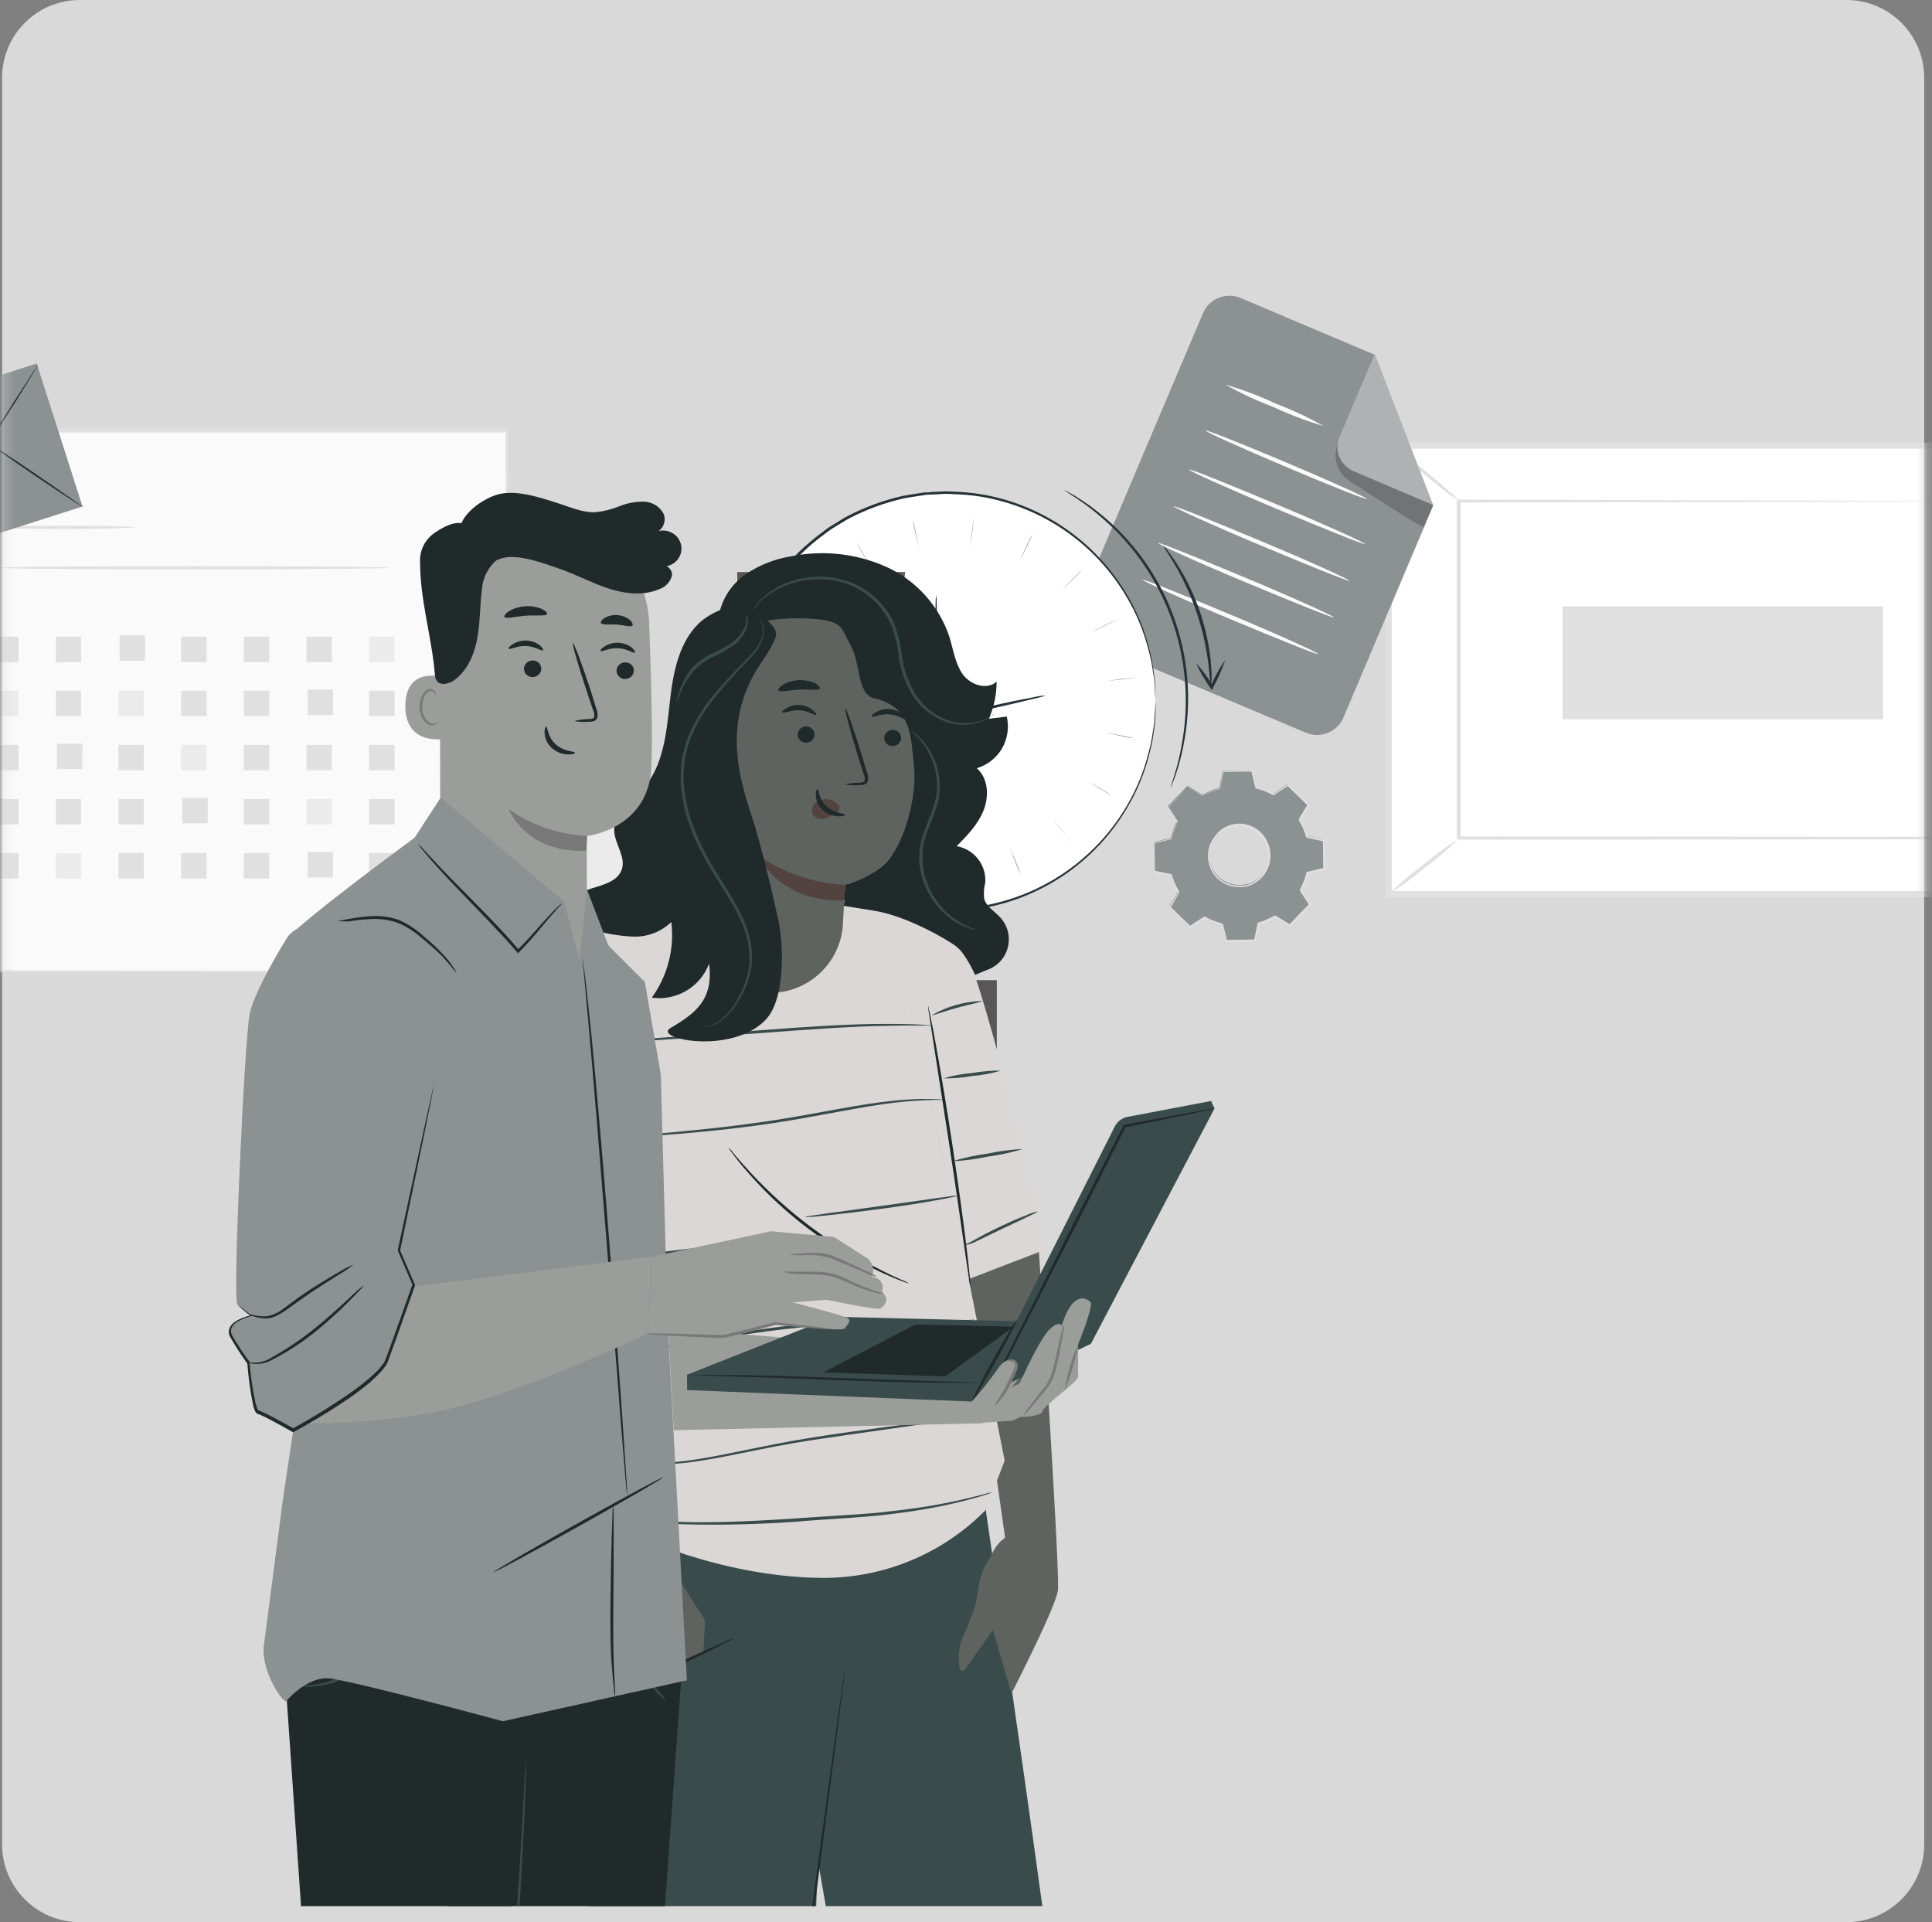 <svg width="196" height="195" viewBox="0 0 196 195" fill="none" xmlns="http://www.w3.org/2000/svg">
<rect x="0" y="0" width="196" height="195" fill="#808080" stroke="none"/>
<path d="M0.21 7.895C0.21 3.535 3.745 0 8.105 0H187.316C191.676 0 195.21 3.535 195.21 7.895V187.105C195.21 191.465 191.676 195 187.316 195H8.105C3.745 195 0.21 191.465 0.21 187.105V7.895Z" fill="#D9D9D9"/>
<mask id="mask0_797_6349" style="mask-type:alpha" maskUnits="userSpaceOnUse" x="0" y="0" width="196" height="195">
<path d="M0.21 7.895C0.21 3.535 3.745 0 8.105 0H187.316C191.676 0 195.21 3.535 195.21 7.895V187.105C195.21 191.465 191.676 195 187.316 195H8.105C3.745 195 0.21 191.465 0.21 187.105V7.895Z" fill="#D9D9D9"/>
</mask>
<g mask="url(#mask0_797_6349)">
<path d="M209.211 44.891V90.81H143.258L140.882 45.208L209.211 44.891Z" fill="#E0E0E0"/>
<path d="M140.882 45.209V90.715H206.834V45.209L140.882 45.209Z" fill="white"/>
<path d="M207.152 91.025H140.57V44.896H207.152V91.025ZM141.194 90.401H206.522V45.52H141.194V90.401Z" fill="#E0E0E0"/>
<path d="M199.693 50.864H148.028V85.06H199.693V50.864Z" fill="white"/>
<path d="M199.693 50.864H199.438H198.706H195.87L185.224 50.904L148.034 50.977L148.181 50.83C148.181 61.277 148.181 72.854 148.181 85.02L148.022 84.855L199.687 84.889L199.557 85.02C199.585 74.612 199.608 66.082 199.625 60.137C199.625 57.171 199.653 54.851 199.659 53.257C199.659 52.475 199.659 51.873 199.659 51.454C199.659 51.04 199.659 50.824 199.659 50.824C199.659 50.824 199.659 51.023 199.659 51.425C199.659 51.828 199.659 52.435 199.659 53.206C199.659 54.794 199.659 57.103 199.693 60.058C199.693 66.019 199.733 74.578 199.761 85.014V85.145H199.631L147.966 85.179H147.801V85.014C147.801 72.848 147.801 61.272 147.801 50.824V50.677H147.954L185.349 50.79L195.961 50.83H198.769H199.483L199.693 50.864Z" fill="#E0E0E0"/>
<path d="M140.882 45.084C141.289 45.28 141.67 45.526 142.016 45.816C142.691 46.303 143.61 46.995 144.603 47.789C145.595 48.583 146.469 49.332 147.081 49.899C147.437 50.179 147.755 50.503 148.028 50.864C146.772 49.98 145.56 49.033 144.398 48.028C143.167 47.12 141.992 46.136 140.882 45.084Z" fill="#E0E0E0"/>
<path d="M140.882 90.715C141.956 89.658 143.105 88.68 144.319 87.788C145.464 86.811 146.679 85.92 147.955 85.122C146.881 86.177 145.732 87.153 144.517 88.043C143.372 89.02 142.157 89.913 140.882 90.715Z" fill="#E0E0E0"/>
<path d="M158.515 61.516V72.967H191.026V61.516H158.515Z" fill="#E0E0E0"/>
<path d="M51.404 43.745H-9.903V98.592H51.404V43.745Z" fill="#FAFAFA"/>
<path d="M51.404 98.592C51.404 98.592 51.404 98.24 51.404 97.571C51.404 96.902 51.404 95.915 51.404 94.633C51.404 92.058 51.404 88.297 51.364 83.499C51.364 73.919 51.325 60.245 51.296 43.745L51.432 43.881H-9.869L-9.704 43.717C-9.704 63.67 -9.704 82.444 -9.704 98.564L-9.852 98.416L34.491 98.49L46.997 98.529H50.309H51.16H51.455H51.177H50.338H47.059L34.581 98.564L-9.852 98.637H-9.994V98.495C-9.994 82.376 -9.994 63.602 -9.994 43.649V43.484H-9.823H51.478H51.62V43.626C51.586 60.142 51.563 73.863 51.546 83.471C51.546 88.252 51.518 91.978 51.512 94.57C51.512 95.841 51.512 96.839 51.512 97.486C51.512 98.132 51.404 98.592 51.404 98.592Z" fill="#E0E0E0"/>
<path d="M13.612 53.49C13.612 53.581 10.385 53.655 6.403 53.655C2.422 53.655 -0.8 53.581 -0.8 53.49C-0.8 53.4 2.422 53.326 6.403 53.326C10.385 53.326 13.612 53.4 13.612 53.49Z" fill="#E0E0E0"/>
<path d="M39.584 57.597C39.584 57.687 30.719 57.761 19.784 57.761C8.848 57.761 0 57.699 0 57.597C0 57.495 8.865 57.432 19.801 57.432C30.736 57.432 39.584 57.517 39.584 57.597Z" fill="#E0E0E0"/>
<path d="M1.878 64.585H-0.703V67.165H1.878V64.585Z" fill="#E0E0E0"/>
<path d="M8.235 64.585H5.655V67.165H8.235V64.585Z" fill="#E0E0E0"/>
<path d="M14.713 64.465H12.132V67.045H14.713V64.465Z" fill="#E0E0E0"/>
<path d="M20.952 64.585H18.371V67.165H20.952V64.585Z" fill="#E0E0E0"/>
<path d="M27.31 64.585H24.73V67.165H27.31V64.585Z" fill="#E0E0E0"/>
<path d="M33.668 64.585H31.088V67.165H33.668V64.585Z" fill="#E0E0E0"/>
<path d="M40.026 64.585H37.446V67.165H40.026V64.585Z" fill="#EBEBEB"/>
<path d="M1.878 70.075H-0.703V72.655H1.878V70.075Z" fill="#EBEBEB"/>
<path d="M8.235 70.075H5.655V72.655H8.235V70.075Z" fill="#E0E0E0"/>
<path d="M14.594 70.075H12.013V72.655H14.594V70.075Z" fill="#EBEBEB"/>
<path d="M20.952 70.075H18.371V72.655H20.952V70.075Z" fill="#E0E0E0"/>
<path d="M27.31 70.075H24.73V72.655H27.31V70.075Z" fill="#E0E0E0"/>
<path d="M33.782 69.956H31.201V72.536H33.782V69.956Z" fill="#E0E0E0"/>
<path d="M40.026 70.075H37.446V72.655H40.026V70.075Z" fill="#E0E0E0"/>
<path d="M1.878 75.564H-0.703V78.145H1.878V75.564Z" fill="#E0E0E0"/>
<path d="M8.355 75.445H5.774V78.026H8.355V75.445Z" fill="#E0E0E0"/>
<path d="M14.594 75.564H12.013V78.145H14.594V75.564Z" fill="#E0E0E0"/>
<path d="M20.952 75.564H18.371V78.145H20.952V75.564Z" fill="#EBEBEB"/>
<path d="M27.31 75.564H24.73V78.145H27.31V75.564Z" fill="#E0E0E0"/>
<path d="M33.668 75.564H31.088V78.145H33.668V75.564Z" fill="#E0E0E0"/>
<path d="M40.026 75.564H37.446V78.145H40.026V75.564Z" fill="#E0E0E0"/>
<path d="M1.878 81.055H-0.703V83.636H1.878V81.055Z" fill="#E0E0E0"/>
<path d="M8.235 81.055H5.655V83.636H8.235V81.055Z" fill="#E0E0E0"/>
<path d="M14.594 81.055H12.013V83.636H14.594V81.055Z" fill="#E0E0E0"/>
<path d="M21.071 80.942H18.49V83.523H21.071V80.942Z" fill="#E0E0E0"/>
<path d="M27.31 81.055H24.73V83.636H27.31V81.055Z" fill="#E0E0E0"/>
<path d="M33.668 81.055H31.088V83.636H33.668V81.055Z" fill="#EBEBEB"/>
<path d="M40.026 81.055H37.446V83.636H40.026V81.055Z" fill="#E0E0E0"/>
<path d="M1.878 86.546H-0.703V89.126H1.878V86.546Z" fill="#E0E0E0"/>
<path d="M8.235 86.546H5.655V89.126H8.235V86.546Z" fill="#EBEBEB"/>
<path d="M14.594 86.546H12.013V89.126H14.594V86.546Z" fill="#E0E0E0"/>
<path d="M20.952 86.546H18.371V89.126H20.952V86.546Z" fill="#E0E0E0"/>
<path d="M27.31 86.546H24.73V89.126H27.31V86.546Z" fill="#E0E0E0"/>
<path d="M33.782 86.432H31.201V89.013H33.782V86.432Z" fill="#E0E0E0"/>
<path d="M40.026 86.546H37.446V89.126H40.026V86.546Z" fill="#E0E0E0"/>
<path d="M82.21 84.052L59.965 80.115L57.311 95.111L79.556 99.048L82.21 84.052Z" fill="#EBEBEB"/>
<path d="M82.242 84.257C82.168 84.321 82.086 84.377 81.999 84.422L81.286 84.857C80.641 85.233 79.738 85.766 78.634 86.416C76.374 87.714 73.259 89.52 69.823 91.511L69.751 91.554L69.678 91.511L69.544 91.359L62.754 83.594L60.712 81.222L60.166 80.575C60.097 80.502 60.036 80.422 59.984 80.336C60.059 80.401 60.13 80.472 60.196 80.547L60.774 81.173L62.862 83.5L69.73 91.212L69.864 91.364L69.731 91.344C73.185 89.377 76.299 87.597 78.576 86.303L81.257 84.794L81.996 84.394C82.074 84.341 82.156 84.295 82.242 84.257Z" fill="#E0E0E0"/>
<path d="M57.341 95.312C57.297 95.286 59.34 93.51 61.893 91.384C64.446 89.258 66.547 87.55 66.57 87.61C66.594 87.67 64.569 89.417 62.038 91.517C59.507 93.616 57.39 95.341 57.341 95.312Z" fill="#E0E0E0"/>
<path d="M74 88.737C74.05 88.708 75.342 91.044 76.886 93.944C78.431 96.845 79.638 99.222 79.588 99.252C79.537 99.281 78.245 96.946 76.704 94.04C75.163 91.135 73.952 88.762 74 88.737Z" fill="#E0E0E0"/>
<path d="M121.969 80.658C122.509 80.331 123.091 80.077 123.699 79.904L124.056 78.203L126.949 78.151L127.369 79.853C127.982 80.003 128.571 80.236 129.121 80.545L130.585 79.587L132.666 81.594L131.759 83.092C132.086 83.622 132.34 84.195 132.513 84.793L134.215 85.145L134.266 88.043L132.564 88.457C132.413 89.071 132.182 89.662 131.878 90.216L132.836 91.673L130.823 93.755L129.331 92.853C128.79 93.177 128.208 93.428 127.601 93.602L127.244 95.303L124.351 95.354L123.932 93.653C123.319 93.5 122.73 93.268 122.179 92.961L120.716 93.919L118.634 91.906L119.542 90.414C119.213 89.874 118.959 89.292 118.787 88.684L117.086 88.327L117.035 85.434L118.736 85.014C118.886 84.402 119.117 83.813 119.423 83.262L118.464 81.799L120.477 79.717L121.969 80.624V80.658ZM123.512 84.51C123.084 84.951 122.797 85.51 122.686 86.115C122.576 86.72 122.647 87.344 122.892 87.909C123.137 88.473 123.543 88.952 124.06 89.285C124.577 89.618 125.181 89.791 125.796 89.781C126.411 89.77 127.009 89.578 127.515 89.227C128.02 88.877 128.41 88.384 128.636 87.812C128.861 87.24 128.912 86.614 128.781 86.013C128.651 85.412 128.345 84.863 127.902 84.436C127.61 84.151 127.266 83.926 126.887 83.774C126.509 83.622 126.104 83.547 125.696 83.551C125.289 83.556 124.886 83.641 124.511 83.802C124.136 83.962 123.797 84.195 123.512 84.487V84.51Z" fill="#8C9192"/>
<path d="M123.451 84.665C123.613 84.468 123.804 84.298 124.019 84.161C124.392 83.918 124.813 83.758 125.254 83.691C125.694 83.623 126.143 83.65 126.573 83.77C127.002 83.889 127.4 84.099 127.742 84.384C128.084 84.67 128.362 85.025 128.556 85.425C128.837 85.99 128.941 86.627 128.857 87.252C128.766 87.925 128.464 88.552 127.995 89.044C127.522 89.532 126.906 89.856 126.236 89.969C125.921 90.019 125.599 90.019 125.283 89.969C124.978 89.93 124.679 89.846 124.399 89.719C123.881 89.484 123.435 89.116 123.105 88.653C122.823 88.247 122.641 87.781 122.572 87.291C122.465 86.584 122.609 85.861 122.981 85.25C123.11 85.036 123.273 84.844 123.463 84.682C123.463 84.682 123.276 84.887 123.037 85.312C122.704 85.919 122.584 86.62 122.697 87.303C122.771 87.77 122.953 88.213 123.23 88.596C123.547 89.034 123.973 89.38 124.467 89.6C124.732 89.718 125.013 89.796 125.3 89.832C125.601 89.88 125.907 89.88 126.208 89.832C126.84 89.725 127.422 89.419 127.87 88.959C128.314 88.492 128.599 87.896 128.686 87.257C128.758 86.675 128.661 86.085 128.409 85.556C128.173 85.068 127.813 84.651 127.365 84.348C126.972 84.086 126.523 83.921 126.055 83.866C125.37 83.777 124.675 83.921 124.081 84.274C123.65 84.495 123.468 84.705 123.451 84.665Z" fill="#E0E0E0"/>
<path d="M122.025 80.718L121.928 80.667L121.643 80.502L120.504 79.829H120.538L118.533 81.939V81.882L119.501 83.348C119.197 83.9 118.969 84.491 118.823 85.105V85.139H118.789L117.08 85.567L117.126 85.504C117.126 86.417 117.166 87.392 117.183 88.413L117.132 88.345L118.841 88.698H118.88V88.738C119.054 89.34 119.307 89.915 119.632 90.45V90.49V90.53L118.744 92.11V92.007L120.84 94.026H120.738L122.202 93.056L122.247 93.028L122.293 93.056C122.841 93.361 123.427 93.591 124.036 93.741H124.087V93.792L124.503 95.504L124.418 95.441L127.323 95.389L127.237 95.458C127.351 94.888 127.477 94.317 127.596 93.747V93.695H127.648C128.249 93.527 128.824 93.275 129.357 92.948H129.408H129.454L130.952 93.861H130.844L132.86 91.767V91.876C132.535 91.379 132.211 90.889 131.897 90.404L131.869 90.358V90.313C132.175 89.764 132.407 89.177 132.558 88.567V88.516H132.609L134.319 88.1L134.256 88.185C134.256 87.193 134.239 86.223 134.205 85.276L134.273 85.356L132.564 84.991H132.518V84.939C132.349 84.339 132.1 83.763 131.778 83.228V83.188V83.148L132.689 81.642V81.734L130.604 79.709H130.69L129.22 80.667H129.186H129.152C128.602 80.361 128.013 80.129 127.403 79.977H127.369V79.943C127.22 79.321 127.084 78.762 126.953 78.231L127.01 78.271L124.099 78.305H124.138C123.99 78.99 123.871 79.555 123.768 80.017C123.309 80.142 122.865 80.314 122.441 80.53L122.128 80.69L122.019 80.747C122.048 80.72 122.081 80.697 122.116 80.678L122.424 80.502C122.847 80.276 123.291 80.094 123.751 79.96C123.842 79.492 123.956 78.927 124.093 78.249V78.214H124.127L127.032 78.151H127.078V78.191C127.209 78.722 127.351 79.281 127.505 79.903L127.46 79.863C128.082 80.014 128.682 80.248 129.243 80.559H129.174L130.644 79.595L130.69 79.56L130.73 79.6L132.82 81.62L132.866 81.66L132.832 81.711L131.926 83.217V83.137C132.259 83.685 132.516 84.276 132.689 84.894L132.632 84.837L134.341 85.19H134.404V85.253C134.404 86.2 134.444 87.17 134.461 88.162V88.231H134.393L132.684 88.653L132.746 88.59C132.593 89.214 132.357 89.814 132.046 90.376V90.273L133.014 91.745L133.048 91.802L133.003 91.853L130.98 93.946L130.935 93.998L130.872 93.963L129.368 93.051H129.459C128.912 93.384 128.321 93.641 127.705 93.815L127.767 93.747C127.642 94.317 127.522 94.927 127.408 95.458V95.532H127.34L124.435 95.578H124.366V95.509C124.218 94.939 124.076 94.334 123.945 93.798L124.007 93.861C123.385 93.705 122.786 93.469 122.224 93.159H122.316L120.846 94.123L120.789 94.157L120.743 94.112L118.653 92.087L118.607 92.047L118.641 91.99C118.96 91.465 119.268 90.952 119.553 90.49V90.57C119.222 90.019 118.967 89.426 118.795 88.807L118.846 88.858L117.137 88.499H117.08V88.442C117.08 87.421 117.046 86.451 117.035 85.533V85.481H117.08L118.789 85.065L118.744 85.139C118.897 84.517 119.133 83.919 119.444 83.359V83.416C119.097 82.886 118.778 82.39 118.487 81.939L120.515 79.857L121.655 80.541L121.934 80.724C121.997 80.69 122.025 80.713 122.025 80.718Z" fill="#E0E0E0"/>
<path d="M3.726 36.879L-17.79 43.766L-13.147 58.27L8.369 51.383L3.726 36.879Z" fill="#8C9192"/>
<path d="M3.854 37.019C3.815 37.11 3.767 37.197 3.712 37.28C3.604 37.461 3.462 37.7 3.281 37.995L1.665 40.615L-3.752 49.23L-3.797 49.299H-3.877L-4.064 49.225L-13.706 45.527L-16.616 44.392L-17.404 44.075C-17.499 44.041 -17.59 44 -17.677 43.95C-17.579 43.969 -17.485 43.998 -17.393 44.035L-16.587 44.319L-13.655 45.402L-4.013 49.049L-3.82 49.117L-3.945 49.163L1.528 40.575C2.226 39.498 2.793 38.618 3.202 37.995L3.661 37.297C3.717 37.199 3.781 37.106 3.854 37.019Z" fill="#263238"/>
<path d="M-1.353 44.823C-1.319 44.778 0.916 46.241 3.627 48.09C6.338 49.939 8.527 51.493 8.493 51.493C8.459 51.493 6.225 50.081 3.514 48.232C0.802 46.383 -1.387 44.874 -1.353 44.823Z" fill="#263238"/>
<path d="M132.44 74.316L110.985 65.249C110.284 64.942 109.732 64.371 109.448 63.66C109.163 62.95 109.17 62.156 109.465 61.449L122.051 31.749C122.357 31.046 122.927 30.493 123.639 30.208C124.35 29.924 125.145 29.931 125.851 30.229L139.462 35.989L145.39 51.311L136.27 72.842C135.955 73.542 135.375 74.09 134.658 74.366C133.941 74.642 133.144 74.624 132.44 74.316Z" fill="#8C9192"/>
<path d="M139.455 35.914L135.913 44.274C135.773 44.601 135.699 44.954 135.696 45.31C135.692 45.666 135.759 46.02 135.892 46.351C136.026 46.681 136.223 46.982 136.473 47.236C136.724 47.49 137.021 47.692 137.35 47.831L145.383 51.235L139.455 35.914Z" fill="#8C9192"/>
<g opacity="0.2">
<path d="M135.708 45.056C135.45 45.692 135.415 46.396 135.608 47.054C135.802 47.712 136.212 48.286 136.772 48.681C136.847 48.744 136.926 48.802 137.008 48.856C137.98 49.487 144.364 53.644 144.433 53.484L145.383 51.205L137.35 47.8C137.35 47.8 135.358 46.91 135.708 45.056Z" fill="black"/>
</g>
<g opacity="0.3">
<path d="M139.455 35.914L135.913 44.274C135.773 44.601 135.699 44.954 135.696 45.31C135.692 45.666 135.759 46.02 135.892 46.351C136.026 46.681 136.223 46.982 136.473 47.236C136.724 47.49 137.021 47.692 137.35 47.831L145.383 51.235L139.455 35.914Z" fill="white"/>
</g>
<path d="M134.256 43.209C132.527 42.706 130.84 42.068 129.21 41.301C127.526 40.666 125.892 39.904 124.323 39.022C126.056 39.52 127.747 40.158 129.377 40.929C131.061 41.56 132.692 42.322 134.256 43.209Z" fill="#FAFAFA"/>
<path d="M138.664 50.612C138.619 50.718 134.925 49.259 130.411 47.344C125.896 45.428 122.279 43.802 122.324 43.688C122.37 43.574 126.064 45.048 130.578 46.956C135.092 48.864 138.71 50.505 138.664 50.612Z" fill="#FAFAFA"/>
<path d="M138.467 55.187C138.421 55.294 134.393 53.667 129.476 51.608C124.559 49.548 120.607 47.77 120.652 47.641C120.698 47.511 124.718 49.16 129.643 51.22C134.568 53.28 138.512 55.073 138.467 55.187Z" fill="#FAFAFA"/>
<path d="M136.879 58.911C136.833 59.017 132.813 57.391 127.895 55.331C122.978 53.272 119.026 51.471 119.064 51.364C119.102 51.258 123.138 52.884 128.055 54.944C132.972 57.003 136.932 58.797 136.879 58.911Z" fill="#FAFAFA"/>
<path d="M135.313 62.627C135.267 62.741 131.239 61.107 126.322 59.055C121.405 57.003 117.453 55.194 117.499 55.088C117.544 54.982 121.565 56.608 126.489 58.668C131.414 60.727 135.359 62.521 135.313 62.627Z" fill="#FAFAFA"/>
<path d="M133.732 66.351C133.686 66.465 129.658 64.831 124.741 62.779C119.824 60.727 115.872 58.918 115.917 58.812C115.963 58.706 119.991 60.332 124.908 62.384C129.825 64.436 133.777 66.245 133.732 66.351Z" fill="#FAFAFA"/>
<path d="M96.063 92.331C107.763 92.331 117.247 82.847 117.247 71.147C117.247 59.447 107.763 49.962 96.063 49.962C84.363 49.962 74.878 59.447 74.878 71.147C74.878 82.847 84.363 92.331 96.063 92.331Z" fill="white"/>
<path d="M117.247 71.147C117.247 71.147 117.247 71.034 117.213 70.807C117.179 70.58 117.173 70.24 117.145 69.797C117.145 69.576 117.117 69.332 117.1 69.06C117.083 68.788 117.015 68.493 116.969 68.175C116.874 67.438 116.726 66.708 116.527 65.992C116.032 64.01 115.24 62.115 114.179 60.371C112.641 57.808 110.577 55.6 108.125 53.892C105.672 52.184 102.885 51.015 99.948 50.462C99.07 50.299 98.181 50.196 97.288 50.156C96.834 50.156 96.375 50.093 95.915 50.099L94.52 50.173C94.287 50.173 94.049 50.173 93.817 50.218L93.114 50.326C92.648 50.405 92.172 50.462 91.701 50.559C89.77 50.992 87.904 51.675 86.148 52.589C85.706 52.827 85.281 53.111 84.838 53.372C84.623 53.508 84.396 53.627 84.186 53.78L83.568 54.245C81.85 55.492 80.349 57.012 79.121 58.743L78.639 59.39L78.213 60.082L77.788 60.751C77.638 60.979 77.505 61.218 77.391 61.465C77.159 61.959 76.92 62.452 76.676 62.952L76.109 64.506C75.417 66.653 75.05 68.891 75.02 71.147C75.05 73.401 75.417 75.638 76.109 77.783C76.296 78.305 76.489 78.827 76.676 79.343C76.864 79.859 77.153 80.336 77.391 80.823C77.504 81.074 77.637 81.315 77.788 81.544L78.213 82.242L78.633 82.933L79.121 83.58C79.75 84.44 80.438 85.254 81.18 86.019C81.93 86.748 82.728 87.426 83.568 88.049L84.186 88.515C84.396 88.668 84.623 88.787 84.838 88.923C85.281 89.184 85.706 89.49 86.148 89.706C87.904 90.62 89.77 91.302 91.701 91.736C92.172 91.838 92.648 91.889 93.119 91.969L93.817 92.076C94.055 92.076 94.287 92.076 94.52 92.122L95.938 92.207C96.397 92.207 96.857 92.167 97.311 92.156C98.204 92.113 99.092 92.009 99.971 91.844C102.909 91.293 105.696 90.124 108.149 88.416C110.602 86.708 112.665 84.499 114.201 81.935C115.254 80.193 116.038 78.302 116.527 76.326C116.726 75.609 116.874 74.88 116.969 74.142C117.015 73.825 117.071 73.529 117.1 73.257C117.128 72.985 117.134 72.741 117.145 72.52C117.175 72.081 117.198 71.747 117.213 71.516C117.213 71.289 117.247 71.17 117.247 71.17C117.247 71.17 117.247 71.289 117.247 71.516C117.247 71.743 117.247 72.083 117.213 72.52C117.213 72.747 117.213 72.991 117.179 73.269C117.145 73.546 117.105 73.836 117.06 74.153C116.973 74.887 116.832 75.613 116.64 76.326C116.16 78.323 115.377 80.236 114.321 81.998C112.784 84.597 110.711 86.84 108.241 88.576C105.771 90.313 102.959 91.504 99.993 92.071C99.106 92.238 98.207 92.344 97.305 92.388C96.846 92.388 96.38 92.451 95.915 92.445L94.503 92.377C94.265 92.377 94.027 92.377 93.788 92.332L93.102 92.207C92.626 92.127 92.144 92.076 91.667 91.974C90.704 91.763 89.757 91.487 88.831 91.146C87.876 90.806 86.946 90.4 86.046 89.933C85.598 89.689 85.162 89.405 84.719 89.138C84.498 88.997 84.265 88.878 84.055 88.724L83.432 88.254C82.58 87.623 81.771 86.937 81.01 86.2C80.257 85.425 79.557 84.599 78.917 83.728L78.423 83.075L77.992 82.372L77.567 81.663C77.413 81.433 77.278 81.19 77.164 80.937C76.926 80.438 76.682 79.939 76.444 79.434L75.877 77.852C75.177 75.676 74.807 73.409 74.776 71.125C74.794 68.848 75.151 66.586 75.837 64.415L76.404 62.838L77.13 61.329C77.243 61.077 77.376 60.835 77.527 60.603L77.958 59.9L78.384 59.197L78.877 58.539C79.519 57.671 80.218 56.846 80.97 56.072C81.732 55.335 82.541 54.649 83.392 54.018L84.016 53.548C84.226 53.395 84.458 53.275 84.679 53.133C85.122 52.873 85.559 52.566 86.007 52.345C87.786 51.423 89.677 50.735 91.633 50.298C92.109 50.201 92.592 50.145 93.068 50.065L93.777 49.957C94.015 49.957 94.254 49.957 94.492 49.912L95.904 49.844C96.369 49.844 96.829 49.884 97.288 49.901C98.192 49.948 99.092 50.054 99.982 50.218C102.948 50.785 105.76 51.976 108.23 53.713C110.7 55.449 112.772 57.692 114.309 60.291C115.366 62.053 116.148 63.966 116.629 65.963C116.821 66.686 116.959 67.421 117.043 68.164C117.088 68.487 117.139 68.782 117.162 69.054L117.196 69.797C117.196 70.234 117.225 70.569 117.23 70.807C117.236 71.045 117.247 71.147 117.247 71.147Z" fill="#263238"/>
<path d="M106.108 70.552C105.83 70.653 105.546 70.735 105.257 70.795L102.892 71.363C100.89 71.828 98.11 72.457 95.002 73.138L94.826 73.178V72.355C94.826 69.037 94.826 66.031 94.866 63.847C94.866 62.804 94.906 61.936 94.917 61.272C94.909 60.957 94.928 60.642 94.974 60.331C95.016 60.643 95.035 60.958 95.031 61.272C95.031 61.936 95.059 62.804 95.076 63.847C95.076 66.025 95.121 69.031 95.121 72.355V72.973L94.94 72.826C98.048 72.151 100.833 71.555 102.846 71.124L105.229 70.654C105.518 70.592 105.812 70.558 106.108 70.552Z" fill="#263238"/>
<path d="M118.761 79.882C118.782 79.764 118.814 79.648 118.858 79.536C118.92 79.315 119.051 78.969 119.164 78.572C119.529 77.382 119.806 76.167 119.992 74.936C120.64 70.87 120.253 66.706 118.865 62.83C117.477 58.953 115.133 55.49 112.052 52.759C111.128 51.933 110.146 51.175 109.113 50.49C108.751 50.235 108.45 50.065 108.263 49.923C108.159 49.863 108.06 49.795 107.968 49.719C108.083 49.753 108.192 49.805 108.291 49.872C108.49 49.986 108.802 50.139 109.176 50.383C110.242 51.038 111.251 51.782 112.193 52.606C115.341 55.329 117.73 58.82 119.13 62.74C120.529 66.66 120.891 70.875 120.179 74.976C119.978 76.205 119.677 77.415 119.277 78.594C119.141 79.014 118.994 79.332 118.914 79.547C118.876 79.664 118.825 79.777 118.761 79.882Z" fill="#263238"/>
<path d="M122.823 69.457C122.777 69.457 122.749 68.612 122.579 67.262C122.352 65.507 121.953 63.778 121.388 62.101C120.817 60.431 120.082 58.821 119.193 57.297C118.501 56.123 118.002 55.442 118.058 55.414C118.211 55.542 118.345 55.691 118.455 55.856C118.688 56.163 119.023 56.611 119.386 57.184C120.351 58.692 121.131 60.31 121.711 62.005C122.295 63.699 122.676 65.456 122.845 67.24C122.908 67.92 122.925 68.476 122.925 68.862C122.922 69.064 122.888 69.266 122.823 69.457Z" fill="#263238"/>
<path d="M74.912 58.879C74.879 58.992 74.831 59.1 74.77 59.202C74.668 59.412 74.493 59.707 74.311 60.11C72.175 64.353 71.313 69.124 71.83 73.846C72.346 78.569 74.218 83.04 77.221 86.722C78.002 87.688 78.851 88.598 79.762 89.444C80.079 89.751 80.329 89.966 80.516 90.125C80.607 90.202 80.692 90.285 80.771 90.375C80.665 90.319 80.566 90.251 80.476 90.17C80.295 90.029 80.017 89.824 79.688 89.529C78.741 88.711 77.862 87.815 77.062 86.852C74.385 83.664 72.58 79.837 71.821 75.744C71.063 71.651 71.377 67.431 72.734 63.496C73.134 62.31 73.633 61.16 74.226 60.059C74.424 59.661 74.617 59.372 74.731 59.174C74.783 59.071 74.844 58.972 74.912 58.879Z" fill="#263238"/>
<path d="M69.246 68.527C69.297 68.527 69.19 69.372 69.144 70.733C69.084 72.501 69.204 74.27 69.502 76.014C69.805 77.759 70.284 79.469 70.931 81.118C71.424 82.383 71.81 83.138 71.765 83.16C71.637 83.007 71.53 82.837 71.447 82.656C71.26 82.321 71.01 81.828 70.738 81.198C70.026 79.564 69.512 77.85 69.207 76.093C68.906 74.329 68.814 72.536 68.934 70.75C68.985 70.064 69.053 69.514 69.116 69.134C69.132 68.927 69.176 68.722 69.246 68.527Z" fill="#263238"/>
<path d="M113.6 74.624C112.8 74.46 112.154 74.318 112.154 74.312C112.154 74.307 112.806 74.432 113.606 74.596C114.406 74.76 115.052 74.897 115.046 74.902C115.041 74.908 114.394 74.812 113.6 74.624Z" fill="#263238"/>
<path d="M111.547 79.984C110.844 79.57 110.277 79.229 110.277 79.224C110.277 79.218 110.844 79.547 111.558 79.961C112.273 80.375 112.829 80.715 112.823 80.721C112.818 80.727 112.245 80.398 111.547 79.984Z" fill="#263238"/>
<path d="M107.849 84.363C107.316 83.739 106.89 83.229 106.896 83.229C106.902 83.229 107.338 83.722 107.866 84.363C108.393 85.004 108.824 85.498 108.813 85.498C108.802 85.498 108.416 84.981 107.849 84.363Z" fill="#263238"/>
<path d="M102.966 87.312C102.665 86.552 102.427 85.934 102.432 85.934C102.438 85.934 102.688 86.541 103 87.301C103.312 88.061 103.538 88.674 103.527 88.679C103.516 88.685 103.266 88.067 102.966 87.312Z" fill="#263238"/>
<path d="M97.373 88.508C97.339 87.692 97.316 87.034 97.322 87.034C97.327 87.034 97.367 87.692 97.401 88.508C97.435 89.325 97.463 89.983 97.458 89.983C97.452 89.983 97.412 89.325 97.373 88.508Z" fill="#263238"/>
<path d="M91.695 87.822C91.922 87.04 92.109 86.41 92.121 86.41C92.132 86.41 91.951 87.051 91.724 87.834C91.497 88.616 91.304 89.246 91.293 89.246C91.281 89.246 91.463 88.605 91.695 87.822Z" fill="#263238"/>
<path d="M86.54 85.338C87.011 84.668 87.396 84.135 87.408 84.141C87.419 84.147 87.033 84.708 86.562 85.355C86.092 86.001 85.729 86.535 85.729 86.535C85.729 86.535 86.069 86.001 86.54 85.338Z" fill="#263238"/>
<path d="M82.484 81.312C83.142 80.83 83.681 80.45 83.686 80.455C83.692 80.461 83.159 80.852 82.496 81.334C81.832 81.817 81.299 82.191 81.293 82.185C81.287 82.18 81.82 81.788 82.484 81.312Z" fill="#263238"/>
<path d="M79.944 76.184C80.726 75.946 81.361 75.759 81.361 75.764C81.361 75.77 80.732 75.974 79.949 76.213C79.166 76.451 78.537 76.632 78.537 76.626C78.537 76.621 79.166 76.422 79.944 76.184Z" fill="#263238"/>
<path d="M79.212 70.512C80.028 70.512 80.686 70.569 80.686 70.58C80.686 70.592 80.023 70.58 79.212 70.541C78.401 70.501 77.731 70.478 77.737 70.473C77.743 70.467 78.395 70.478 79.212 70.512Z" fill="#263238"/>
<path d="M80.358 64.903C81.123 65.198 81.736 65.436 81.736 65.47C81.736 65.504 81.112 65.243 80.346 64.954C79.581 64.665 78.974 64.421 78.974 64.415C78.974 64.409 79.597 64.614 80.358 64.903Z" fill="#263238"/>
<path d="M83.267 59.974C83.891 60.501 84.402 60.932 84.402 60.938C84.402 60.943 83.885 60.524 83.267 59.996C82.649 59.469 82.133 59.043 82.133 59.038C82.133 59.032 82.638 59.452 83.267 59.974Z" fill="#263238"/>
<path d="M87.612 56.265C88.032 56.962 88.372 57.529 88.366 57.535C88.361 57.541 88.009 56.968 87.589 56.276C87.169 55.584 86.829 55.011 86.835 55.005C86.841 55 87.192 55.567 87.612 56.265Z" fill="#263238"/>
<path d="M92.926 54.155C93.096 54.955 93.233 55.601 93.227 55.601C93.221 55.601 93.074 54.96 92.898 54.161C92.722 53.361 92.592 52.72 92.603 52.714C92.614 52.709 92.756 53.361 92.926 54.155Z" fill="#263238"/>
<path d="M98.638 53.893C98.541 54.704 98.456 55.356 98.451 55.356C98.445 55.356 98.513 54.699 98.615 53.888C98.717 53.077 98.796 52.424 98.802 52.424C98.808 52.424 98.74 53.071 98.638 53.893Z" fill="#263238"/>
<path d="M104.134 55.499C103.782 56.23 103.487 56.826 103.482 56.82C103.476 56.815 103.754 56.219 104.105 55.482C104.457 54.745 104.752 54.155 104.763 54.16C104.775 54.166 104.485 54.773 104.134 55.499Z" fill="#263238"/>
<path d="M108.802 58.8C108.235 59.367 107.758 59.843 107.752 59.838C107.747 59.832 108.212 59.355 108.785 58.777C109.358 58.199 109.828 57.733 109.834 57.739C109.84 57.745 109.38 58.221 108.802 58.8Z" fill="#263238"/>
<path d="M112.148 63.433C111.417 63.796 110.821 64.085 110.821 64.08C110.821 64.074 111.388 63.773 112.137 63.41C112.886 63.047 113.464 62.758 113.464 62.764C113.464 62.77 112.88 63.07 112.148 63.433Z" fill="#263238"/>
<path d="M113.816 68.907L112.347 69.083C112.347 69.083 112.999 68.981 113.81 68.879C114.621 68.777 115.274 68.692 115.274 68.697C115.274 68.703 114.621 68.799 113.816 68.907Z" fill="#263238"/>
<path d="M124.297 66.95C123.983 67.908 123.576 68.833 123.083 69.712L123.049 69.775L122.936 70.007L122.794 69.792C122.224 68.995 121.733 68.144 121.331 67.251C121.985 67.983 122.566 68.777 123.066 69.622H122.811L122.845 69.554C123.244 68.641 123.73 67.769 124.297 66.95Z" fill="#263238"/>
</g>
<path d="M105.744 193.37C103.582 177.519 100.005 153.194 100.005 153.194H100.015L98.964 144.183L88.463 144.346L80.391 173.91L83.775 193.37H105.744Z" fill="#3A4B4B"/>
<path d="M82.891 190.543L91.228 144.121L69.073 143.805C69.072 143.806 65.757 147.368 64.124 150.785C62.492 154.194 61.44 162.337 61.44 162.337C61.44 162.337 56.848 172.562 57.542 177.787C57.806 179.778 58.648 186.191 59.589 193.37H82.807L82.891 190.543Z" fill="#3A4B4B"/>
<path d="M82.648 193.37C83.562 186.304 84.32 180.446 84.864 176.267C85.139 174.042 85.364 172.297 85.517 171.093C85.588 170.512 85.639 170.052 85.68 169.736C85.721 169.42 85.721 169.267 85.721 169.267C85.721 169.267 85.691 169.42 85.639 169.726C85.588 170.032 85.527 170.501 85.446 171.083C85.272 172.287 85.037 174.032 84.721 176.247L82.4 193.37L82.648 193.37Z" fill="#202A2B"/>
<path d="M67.46 193.37L69.584 163.721H69.574L47.624 162.63L45.366 193.37H67.46Z" fill="#202A2B"/>
<path d="M52.702 193.37C52.762 192.452 52.818 191.556 52.868 190.707C53.083 186.9 53.236 183.808 53.297 181.665C53.328 180.614 53.369 179.788 53.369 179.206V178.339C53.369 178.339 53.328 178.379 53.328 178.533C53.317 178.696 53.287 178.91 53.287 179.175C53.256 179.747 53.215 180.573 53.154 181.635C53.062 183.768 52.879 186.86 52.634 190.666C52.577 191.528 52.514 192.438 52.447 193.37H52.702Z" fill="#3A4B4B"/>
<path d="M51.849 193.37L53.44 177.971L59.257 163.235L29.05 162.001L29.04 161.98V171.634L30.538 193.37L51.849 193.37Z" fill="#202A2B"/>
<path d="M84.299 107.639H72.829V119.109H84.299V107.639Z" fill="#585657"/>
<path d="M101.127 99.434H89.657V119.109H101.127V99.434Z" fill="#585657"/>
<path d="M74.717 58.432C74.717 58.432 73.349 71.106 75.094 78.045L92.024 77.3C92.024 77.3 88.401 64.799 90.626 59.279L74.717 58.432Z" fill="#F0E3CE"/>
<path d="M74.788 58.034C74.788 58.034 74.9 71.718 75.594 75.892L92.759 75.076C92.759 75.076 91.249 61.626 91.831 58.034H74.788Z" fill="#585657"/>
<path d="M89.239 63.779C89.239 63.84 86.667 64.044 83.493 64.238C80.309 64.432 77.738 64.534 77.728 64.473C77.728 64.412 80.299 64.198 83.473 64.004C86.657 63.81 89.228 63.718 89.239 63.779Z" fill="white"/>
<path d="M89.249 66.677C89.249 66.739 86.677 66.943 83.503 67.136C80.319 67.331 77.737 67.433 77.737 67.371C77.737 67.31 80.309 67.106 83.482 66.912C86.666 66.718 89.238 66.616 89.249 66.677Z" fill="white"/>
<path d="M86.33 69.524C86.014 69.606 85.698 69.647 85.382 69.657C84.799 69.719 83.973 69.78 83.055 69.83C82.146 69.882 81.309 69.923 80.728 69.933C80.411 69.973 80.085 69.973 79.758 69.933C80.075 69.851 80.391 69.81 80.718 69.8C81.3 69.739 82.126 69.678 83.044 69.626C83.953 69.576 84.79 69.535 85.371 69.524C85.688 69.483 86.014 69.483 86.33 69.524Z" fill="white"/>
<path d="M75.074 157.776C75.013 157.602 74.993 157.419 74.982 157.225C74.942 156.878 74.921 156.367 74.911 155.735C74.911 154.092 75.013 152.449 75.197 150.816C75.421 148.959 75.605 147.275 75.778 145.928C75.829 145.254 75.911 144.571 76.044 143.907C76.105 144.591 76.095 145.275 76.013 145.959C75.931 147.214 75.737 148.949 75.533 150.857C75.329 152.765 75.186 154.5 75.146 155.745C75.105 156.99 75.125 157.776 75.064 157.786L75.074 157.776Z" fill="#3A4B4B"/>
<path d="M77.574 149.551C77.197 148.673 76.972 147.734 76.911 146.785C76.737 145.846 76.707 144.887 76.84 143.938C77.034 144.867 77.166 145.795 77.238 146.734C77.411 147.663 77.523 148.601 77.585 149.54L77.574 149.551Z" fill="#3A4B4B"/>
<path d="M86.158 146.796C86.097 146.796 86.117 146.357 85.637 146.03C85.505 145.938 85.351 145.887 85.188 145.867C85.025 145.846 84.872 145.867 84.718 145.938C84.534 146.009 84.382 146.122 84.269 146.285C84.157 146.438 84.106 146.632 84.106 146.826C84.106 147.02 84.167 147.204 84.269 147.367C84.382 147.52 84.534 147.643 84.718 147.714C84.872 147.765 85.035 147.786 85.188 147.765C85.341 147.745 85.494 147.684 85.627 147.592C86.097 147.245 86.056 146.785 86.117 146.806C86.178 146.826 86.168 146.908 86.147 147.092C86.107 147.357 85.974 147.602 85.77 147.776C85.617 147.918 85.423 148.01 85.219 148.051C85.015 148.092 84.8 148.082 84.606 148.01C84.371 147.929 84.157 147.776 84.004 147.571C83.851 147.367 83.769 147.122 83.769 146.867C83.769 146.612 83.84 146.367 83.983 146.152C84.126 145.938 84.33 145.775 84.566 145.693C84.759 145.622 84.963 145.591 85.167 145.632C85.372 145.662 85.566 145.754 85.719 145.887C85.933 146.05 86.076 146.295 86.117 146.551C86.178 146.724 86.147 146.826 86.138 146.826L86.158 146.796Z" fill="#3A4B4B"/>
<path d="M58.807 95.016C56.409 97.2 54.429 99.802 52.99 102.71C51.031 106.721 39.071 129.978 40.724 132.509C42.377 135.039 47.255 137.162 47.745 137.09C48.235 137.019 57.399 131.508 57.399 131.508C57.399 131.508 63.103 113.313 63.165 113.272C63.226 113.221 58.797 95.026 58.797 95.026L58.807 95.016Z" fill="#DBD7D6"/>
<path d="M105.332 125.957C105.332 125.957 107.577 159.582 107.322 161.358C107.067 163.133 102.617 171.787 102.617 171.787L99.637 161.633L102.066 156.704L98.127 128.998L105.332 125.947L105.332 125.957Z" fill="#5E6360"/>
<path d="M90.31 92.608L85.524 91.862C85.524 91.862 85.749 100.414 78.329 100.731C69.91 101.078 68.451 92.087 68.451 92.087C68.451 92.087 60.318 93.587 58.828 94.955C57.338 96.322 64.4 132.233 64.4 132.233L63.726 155.419C63.726 155.419 72.747 159.95 83.299 160.072C86.391 160.103 89.463 159.521 92.33 158.337C95.198 157.164 97.79 155.419 99.974 153.214L101.923 148.183L98.239 129.58L90.31 92.608Z" fill="#DBD7D6"/>
<path d="M90.299 92.771C90.299 92.771 96.198 94.516 97.994 96.914C99.78 99.312 106.218 126.702 106.218 126.702L98.259 129.764L90.299 92.782V92.771Z" fill="#DBD7D6"/>
<path d="M94.178 101.996C94.168 102.098 94.168 102.19 94.178 102.292C94.178 102.516 94.249 102.792 94.29 103.129C94.403 103.894 94.566 104.925 94.759 106.18C95.168 108.803 95.719 112.333 96.321 116.242C96.923 120.15 97.423 123.702 97.8 126.324C97.984 127.58 98.138 128.61 98.249 129.376L98.392 130.212C98.423 130.406 98.444 130.498 98.454 130.498C98.464 130.406 98.464 130.304 98.454 130.212C98.454 129.988 98.403 129.702 98.372 129.376C98.301 128.651 98.178 127.6 98.025 126.304C97.709 123.712 97.219 120.14 96.627 116.201C96.035 112.262 95.433 108.711 94.974 106.149C94.75 104.864 94.546 103.823 94.392 103.108C94.331 102.782 94.269 102.527 94.219 102.292C94.219 102.2 94.198 102.098 94.168 102.006L94.178 101.996Z" fill="#202A2B"/>
<path d="M73.86 116.364C74.013 116.63 74.197 116.874 74.391 117.119C74.738 117.599 75.279 118.283 75.972 119.058C79.625 123.212 84.095 126.579 89.106 128.937C90.055 129.386 90.851 129.722 91.402 129.927C91.688 130.049 91.974 130.141 92.27 130.222C92.004 130.069 91.728 129.927 91.443 129.824C90.902 129.59 90.136 129.243 89.198 128.753C84.29 126.304 79.861 122.977 76.136 118.946C75.421 118.171 74.86 117.538 74.483 117.079C74.299 116.823 74.095 116.589 73.87 116.385L73.86 116.364Z" fill="#202A2B"/>
<path d="M94.555 102.976C94.586 103.057 95.688 102.629 97.076 102.241C98.464 101.853 99.627 101.659 99.617 101.547C97.841 101.598 96.097 102.088 94.555 102.976Z" fill="#3A4B4B"/>
<path d="M59.471 105.925C59.593 105.935 59.716 105.935 59.828 105.925L60.859 105.874L64.614 105.66L77.034 104.813C81.891 104.435 86.279 104.139 89.463 104.078C91.045 104.037 92.341 104.027 93.229 104.037H94.26C94.382 104.048 94.494 104.048 94.617 104.037C94.505 104.007 94.382 103.986 94.26 103.997C94.025 103.997 93.678 103.956 93.239 103.935C92.351 103.894 91.055 103.864 89.463 103.874C86.269 103.874 81.871 104.15 77.023 104.527L64.604 105.456L60.838 105.772L59.818 105.874C59.696 105.874 59.583 105.884 59.471 105.915V105.925Z" fill="#3A4B4B"/>
<path d="M95.718 109.395C96.687 109.415 97.667 109.333 98.626 109.16C99.606 109.078 100.586 108.895 101.535 108.619C100.565 108.599 99.586 108.68 98.626 108.854C97.637 108.935 96.667 109.109 95.718 109.395Z" fill="#3A4B4B"/>
<path d="M61.247 115.497C61.369 115.518 61.481 115.518 61.604 115.497L62.614 115.456C63.492 115.405 64.757 115.334 66.329 115.222C69.451 114.997 73.789 114.64 78.534 113.926C80.901 113.569 83.146 113.13 85.187 112.762C87.219 112.385 89.065 112.068 90.627 111.875C92.188 111.691 93.443 111.63 94.321 111.599C95.188 111.579 95.678 111.599 95.689 111.568C95.576 111.538 95.454 111.528 95.331 111.528C95.097 111.528 94.75 111.487 94.321 111.487C93.076 111.477 91.841 111.528 90.596 111.67C89.035 111.823 87.188 112.119 85.147 112.487C83.106 112.854 80.861 113.283 78.493 113.65C73.768 114.375 69.451 114.762 66.329 115.038L62.624 115.365L61.614 115.467C61.492 115.467 61.369 115.467 61.257 115.497L61.247 115.497Z" fill="#3A4B4B"/>
<path d="M81.606 123.447C81.81 123.467 82.024 123.467 82.228 123.447C82.626 123.447 83.198 123.365 83.912 123.294C85.32 123.151 87.28 122.916 89.423 122.63C91.576 122.334 93.494 122.049 94.913 121.773C95.607 121.651 96.178 121.538 96.566 121.457C96.76 121.426 96.964 121.375 97.147 121.304C96.943 121.293 96.729 121.304 96.525 121.344L94.862 121.569L89.362 122.344L83.861 123.1L82.198 123.345C81.993 123.355 81.799 123.396 81.606 123.457L81.606 123.447Z" fill="#3A4B4B"/>
<path d="M63.247 127.579C63.502 127.6 63.767 127.579 64.022 127.549L66.135 127.355C67.921 127.181 70.38 126.916 73.105 126.61C75.829 126.304 78.279 126.028 80.074 125.773L82.176 125.477C82.432 125.457 82.697 125.406 82.942 125.334C82.687 125.324 82.421 125.334 82.167 125.365L80.054 125.559C78.279 125.732 75.809 125.998 73.084 126.314C70.349 126.62 67.91 126.896 66.114 127.151L64.012 127.437C63.757 127.457 63.492 127.508 63.247 127.579Z" fill="#3A4B4B"/>
<path d="M64.155 137.264C64.278 137.264 64.39 137.264 64.512 137.234L65.522 137.07L69.217 136.417C72.329 135.886 76.646 135.121 81.421 134.641C83.82 134.407 86.115 134.254 88.208 134.213C90.29 134.172 92.188 134.213 93.759 134.213C95.331 134.213 96.627 134.141 97.515 134.06C97.954 134.019 98.29 133.988 98.525 133.948C98.647 133.937 98.76 133.917 98.882 133.886C98.76 133.876 98.637 133.876 98.525 133.886L97.504 133.948C96.617 133.988 95.341 134.019 93.759 133.999C92.178 133.978 90.269 133.917 88.197 133.948C86.126 133.978 83.799 134.111 81.391 134.346C76.574 134.825 72.268 135.621 69.155 136.213C67.604 136.519 66.349 136.795 65.482 136.958L64.492 137.172C64.379 137.193 64.267 137.223 64.165 137.264H64.155Z" fill="#3A4B4B"/>
<path d="M63.981 148.336C64.104 148.377 64.226 148.398 64.349 148.408C64.594 148.449 64.961 148.489 65.441 148.52C66.778 148.602 68.125 148.561 69.462 148.408C72.85 148.061 77.38 146.847 82.473 146.081C87.565 145.316 92.219 144.703 95.555 144.183C96.882 144.01 98.199 143.775 99.505 143.458C99.862 143.356 100.199 143.244 100.535 143.101C100.658 143.061 100.77 142.999 100.872 142.928C100.75 142.958 100.627 142.989 100.515 143.04C100.178 143.173 99.841 143.295 99.494 143.387C98.587 143.612 97.219 143.775 95.546 144.01C92.198 144.479 87.555 145.02 82.442 145.826C77.329 146.632 72.799 147.826 69.451 148.214C68.135 148.387 66.798 148.459 65.461 148.428C64.502 148.377 63.981 148.306 63.981 148.336Z" fill="#3A4B4B"/>
<path d="M96.586 117.814C97.811 117.752 99.015 117.589 100.209 117.334C101.423 117.171 102.617 116.916 103.791 116.558C102.566 116.62 101.352 116.783 100.158 117.038C98.943 117.201 97.749 117.456 96.586 117.814Z" fill="#3A4B4B"/>
<path d="M97.75 126.273C97.75 126.273 97.872 126.314 98.086 126.273C98.383 126.222 98.668 126.12 98.943 125.977L101.566 124.712C103.628 123.732 105.311 122.967 105.281 122.906C104.883 122.977 104.485 123.1 104.118 123.283C103.424 123.549 102.465 123.947 101.433 124.447C100.403 124.936 99.485 125.416 98.832 125.794C98.494 126.008 98.127 126.171 97.739 126.283L97.75 126.273Z" fill="#3A4B4B"/>
<path d="M100.648 151.388C100.525 151.398 100.392 151.428 100.28 151.459L99.229 151.735C98.321 151.969 96.994 152.286 95.351 152.592C93.708 152.898 91.729 153.174 89.534 153.408C87.35 153.643 84.881 153.745 82.33 153.929C77.217 154.296 72.574 154.51 69.216 154.398C67.543 154.357 66.186 154.245 65.257 154.174L64.185 154.072C64.063 154.061 63.93 154.061 63.798 154.072C63.92 154.112 64.043 154.133 64.165 154.143C64.41 154.184 64.747 154.245 65.237 154.306C66.165 154.418 67.522 154.561 69.206 154.633C73.594 154.745 77.982 154.623 82.35 154.245C84.901 154.061 87.35 153.939 89.565 153.694C91.779 153.449 93.759 153.143 95.412 152.806C97.065 152.469 98.372 152.122 99.28 151.857C99.729 151.735 100.076 151.612 100.311 151.531C100.423 151.49 100.535 151.439 100.637 151.377L100.648 151.388Z" fill="#3A4B4B"/>
<path d="M103.261 161.623C101.536 164.205 99.76 166.756 97.944 169.287C97.862 169.389 97.771 169.511 97.638 169.511C97.505 169.511 97.372 169.307 97.331 169.144C97.158 168.022 97.311 166.879 97.78 165.838C98.25 164.817 98.648 163.766 98.984 162.684C99.26 161.552 99.25 160.358 99.74 159.276C100.005 158.694 100.372 158.174 100.648 157.613C101.036 156.725 101.74 156.01 102.628 155.612" fill="#5E6360"/>
<path d="M59.859 107.691C59.869 108.007 59.91 108.333 59.971 108.64L60.4 111.211C60.767 113.385 61.308 116.385 61.92 119.702C62.532 123.018 63.083 126.008 63.532 128.172C63.736 129.213 63.92 130.07 64.053 130.733C64.104 131.049 64.186 131.356 64.287 131.662C64.277 131.345 64.237 131.019 64.175 130.713C64.063 130.06 63.93 129.182 63.747 128.141C63.369 125.967 62.839 122.967 62.226 119.651C61.614 116.334 61.063 113.354 60.614 111.191C60.4 110.15 60.226 109.283 60.093 108.629C60.042 108.313 59.971 107.997 59.859 107.701V107.691Z" fill="#202A2B"/>
<path d="M49.787 109.568C50.287 109.803 50.817 109.987 51.358 110.119C52.338 110.415 53.685 110.813 55.195 111.232C56.716 111.65 58.073 112.017 59.063 112.262C59.593 112.425 60.134 112.538 60.685 112.609C60.185 112.364 59.655 112.17 59.114 112.027C58.134 111.732 56.787 111.334 55.277 110.915C53.756 110.497 52.409 110.129 51.409 109.884C50.879 109.731 50.338 109.619 49.787 109.568Z" fill="#3A4B4B"/>
<path d="M44.276 120.232C44.429 120.365 44.613 120.477 44.806 120.548C45.317 120.773 45.858 120.956 46.409 121.069C47.797 121.375 49.705 121.732 51.797 122.232C53.889 122.722 55.777 123.212 57.134 123.579L58.746 124.008C58.93 124.079 59.134 124.12 59.328 124.13C59.144 124.028 58.95 123.947 58.746 123.895C58.379 123.763 57.828 123.579 57.154 123.375C55.807 122.957 53.93 122.426 51.828 121.936C49.725 121.446 47.797 121.11 46.419 120.865C45.878 120.763 45.337 120.62 44.817 120.436C44.643 120.354 44.46 120.283 44.276 120.232Z" fill="#3A4B4B"/>
<path d="M55.236 129.753L63.951 152.5L61.481 162.021L45.786 135.835C45.786 135.835 51.389 129.253 55.236 129.753Z" fill="#5E6360"/>
<path d="M63.787 152.071L71.533 164.419L71.349 167.603L61.491 171.787L60.777 160.051L63.777 152.081L63.787 152.071Z" fill="#5E6360"/>
<path d="M59.103 173.144C59.103 173.144 59.91 172.644 61.267 171.981C61.634 171.797 62.012 171.634 62.4 171.491C62.808 171.338 63.277 171.226 63.757 171.073C64.726 170.766 65.767 170.389 66.839 169.909C68.972 168.96 70.849 168.021 72.217 167.358L73.829 166.542C74.033 166.45 74.227 166.338 74.411 166.215C74.196 166.256 73.982 166.338 73.778 166.44L72.125 167.164L66.706 169.634C65.645 170.093 64.604 170.481 63.655 170.797C63.185 170.96 62.716 171.073 62.297 171.246C61.9 171.399 61.512 171.573 61.134 171.777C60.603 172.062 60.083 172.379 59.593 172.716C59.41 172.838 59.236 172.981 59.083 173.144H59.103Z" fill="#202A2B"/>
<path d="M93.218 70.188C93.218 66.167 88.524 59.003 84.503 59.146L74.207 63.554C73.615 63.575 73.053 63.82 72.635 64.238C72.217 64.656 71.972 65.207 71.941 65.799L70.921 93.22C70.849 95.128 71.533 96.985 72.829 98.394C74.125 99.802 75.921 100.639 77.829 100.72C79.738 100.792 81.605 100.128 83.034 98.863C84.462 97.598 85.35 95.822 85.503 93.924C85.636 91.975 85.677 89.74 85.677 89.75C85.677 89.761 90.85 89.23 92.34 82.627C93.106 79.362 93.228 74.657 93.228 70.188H93.218Z" fill="#5E6360"/>
<path d="M91.412 74.882C91.403 75.107 91.301 75.311 91.137 75.464C90.974 75.617 90.759 75.699 90.535 75.689C90.423 75.689 90.321 75.668 90.219 75.627C90.117 75.586 90.024 75.525 89.942 75.444C89.861 75.362 89.8 75.27 89.759 75.168C89.718 75.066 89.698 74.954 89.698 74.851C89.708 74.627 89.81 74.423 89.974 74.27C90.137 74.116 90.351 74.035 90.575 74.045C90.688 74.045 90.79 74.066 90.892 74.106C90.994 74.147 91.086 74.209 91.168 74.28C91.249 74.361 91.31 74.454 91.351 74.556C91.392 74.658 91.412 74.77 91.412 74.872V74.882Z" fill="#202A2B"/>
<path d="M91.862 72.942C91.75 73.044 91.127 72.524 90.208 72.463C89.28 72.402 88.586 72.82 88.464 72.708C88.351 72.595 88.535 72.463 88.852 72.259C89.269 72.014 89.759 71.892 90.239 71.932C90.719 71.963 91.168 72.146 91.546 72.453C91.841 72.688 91.943 72.901 91.872 72.942L91.862 72.942Z" fill="#202A2B"/>
<path d="M82.637 74.535C82.626 74.76 82.524 74.964 82.361 75.117C82.197 75.27 81.983 75.352 81.759 75.342C81.646 75.342 81.544 75.321 81.442 75.28C81.34 75.24 81.248 75.178 81.167 75.097C81.085 75.015 81.024 74.923 80.983 74.821C80.942 74.719 80.922 74.607 80.922 74.505C80.931 74.28 81.034 74.076 81.197 73.922C81.36 73.77 81.575 73.688 81.799 73.698C81.912 73.698 82.014 73.718 82.116 73.759C82.218 73.8 82.31 73.861 82.392 73.943C82.473 74.025 82.534 74.117 82.575 74.219C82.616 74.321 82.637 74.433 82.637 74.535Z" fill="#202A2B"/>
<path d="M82.79 72.525C82.677 72.627 82.055 72.107 81.136 72.055C80.218 72.005 79.513 72.413 79.391 72.29C79.269 72.168 79.463 72.045 79.779 71.851C80.198 71.596 80.677 71.484 81.167 71.525C81.647 71.555 82.106 71.739 82.473 72.045C82.759 72.28 82.851 72.494 82.79 72.534V72.525Z" fill="#202A2B"/>
<path d="M85.687 79.575C86.188 79.463 86.698 79.402 87.208 79.402C87.442 79.402 87.667 79.361 87.718 79.198C87.748 78.953 87.718 78.708 87.606 78.494L87.024 76.657C86.218 74.044 85.657 71.901 85.759 71.871C85.861 71.84 86.606 73.932 87.401 76.525L87.953 78.371C88.086 78.668 88.106 78.994 88.014 79.3C87.973 79.382 87.922 79.453 87.851 79.504C87.779 79.555 87.698 79.596 87.606 79.616C87.473 79.647 87.33 79.647 87.198 79.647C86.688 79.688 86.177 79.668 85.677 79.575H85.687Z" fill="#202A2B"/>
<path d="M85.758 89.77C82.615 89.617 79.564 88.587 76.972 86.811C76.972 86.811 78.931 91.546 85.656 91.352L85.758 89.78V89.77Z" fill="#534340"/>
<path d="M85.147 81.78C84.984 81.546 84.769 81.362 84.514 81.24C84.259 81.117 83.983 81.056 83.698 81.076C83.494 81.076 83.29 81.127 83.106 81.209C82.922 81.29 82.748 81.413 82.616 81.566C82.483 81.709 82.391 81.893 82.371 82.097C82.341 82.29 82.371 82.494 82.473 82.668C82.605 82.841 82.79 82.964 82.994 83.036C83.198 83.107 83.422 83.107 83.636 83.056C84.085 82.933 84.504 82.719 84.861 82.423C84.974 82.352 85.065 82.27 85.137 82.168C85.167 82.117 85.188 82.056 85.188 81.995C85.188 81.933 85.167 81.872 85.137 81.821" fill="#534340"/>
<path d="M82.931 80.035C83.085 80.035 83.024 81.035 83.83 81.781C84.646 82.525 85.718 82.505 85.707 82.648C85.707 82.791 85.462 82.832 85.013 82.811C84.421 82.781 83.87 82.546 83.442 82.148C83.034 81.76 82.779 81.229 82.758 80.668C82.748 80.27 82.87 80.035 82.942 80.035H82.931Z" fill="#202A2B"/>
<path d="M83.187 69.84C83.085 70.085 82.166 69.901 81.085 69.963C79.992 70.024 79.094 70.269 78.972 70.024C78.91 69.912 79.084 69.688 79.452 69.443C79.942 69.177 80.482 69.024 81.044 68.994C81.605 68.973 82.156 69.075 82.666 69.3C83.054 69.514 83.217 69.728 83.187 69.84Z" fill="#202A2B"/>
<path d="M91.688 70.248C91.514 70.443 90.892 70.187 90.127 70.136C89.361 70.075 88.708 70.187 88.565 69.953C88.504 69.84 88.626 69.637 88.922 69.463C89.31 69.239 89.769 69.147 90.208 69.198C90.657 69.239 91.086 69.412 91.433 69.697C91.688 69.932 91.759 70.157 91.678 70.248H91.688Z" fill="#202A2B"/>
<path d="M85.626 91.292L85.759 89.771C85.759 89.771 88.667 89.036 90.177 87.169C91.984 84.974 93.055 80.413 92.708 77.597C92.402 75.117 92.657 71.728 88.687 70.841C86.943 70.443 87.29 67.29 86.361 65.606C85.412 63.861 85.555 63.279 83.585 62.891C81.666 62.646 79.738 62.667 77.83 62.952C78.411 63.442 78.82 63.993 78.727 64.483C78.605 65.136 77.564 66.759 77.187 67.3C75.758 69.361 74.921 71.769 74.768 74.27C74.595 77.127 75.319 79.974 76.228 82.689C77.136 85.403 78.34 90.455 78.942 93.261C79.544 96.057 79.646 101.486 77.615 103.517C74.125 107.007 66.441 105.394 67.941 104.343C70.339 102.904 72.442 101.568 71.931 97.761C71.503 98.914 70.686 99.884 69.635 100.506C68.574 101.129 67.339 101.384 66.125 101.21C67.727 98.996 68.441 96.251 68.104 93.536C67.594 94.026 67.002 94.404 66.349 94.659C65.696 94.914 64.992 95.036 64.288 95.016C62.89 94.965 61.492 94.73 60.155 94.322C59.134 94.057 57.951 93.608 57.746 92.578C57.522 91.353 58.879 90.465 60.073 90.108C61.267 89.75 62.696 89.373 63.084 88.199C63.522 86.883 62.308 85.566 62.308 84.178C62.308 82.434 64.053 81.332 65.216 80.056C67.288 77.729 67.604 74.402 67.941 71.341C68.268 68.269 68.88 64.881 71.268 62.912C71.819 62.493 72.421 62.146 73.054 61.881C73.472 60.391 74.411 59.095 75.697 58.217C77.085 57.299 78.646 56.687 80.299 56.431C83.534 55.778 86.891 56.156 89.912 57.503C91.412 58.187 92.749 59.166 93.851 60.381C94.953 61.605 95.79 63.034 96.311 64.595C96.708 65.881 96.892 67.279 97.647 68.372C98.402 69.463 100.137 70.066 101.107 69.136C101.107 70.433 100.842 71.719 100.322 72.912L102.137 72.698C102.393 73.79 102.219 74.944 101.658 75.923C101.087 76.892 100.178 77.616 99.096 77.933C100.26 78.954 100.352 80.76 99.79 82.189C99.229 83.618 98.137 84.75 97.055 85.841C97.912 85.995 98.678 86.444 99.209 87.128C99.749 87.811 100.015 88.659 99.954 89.526C99.821 90.056 99.78 90.608 99.841 91.149C100.046 91.986 100.903 92.444 101.484 93.077C101.852 93.485 102.117 93.975 102.25 94.506C102.382 95.037 102.372 95.598 102.239 96.128C102.096 96.659 101.831 97.149 101.454 97.547C101.077 97.945 100.607 98.241 100.086 98.414L98.923 98.904C98.923 98.904 98.014 96.832 97.076 96.067C96.137 95.302 91.922 92.914 88.759 92.404L85.596 91.893L85.677 91.292L85.626 91.292Z" fill="#202A2B"/>
<path d="M70.901 104.078C71.054 104.139 71.227 104.17 71.39 104.17C71.87 104.17 72.339 104.047 72.748 103.813C73.85 103.231 75.034 101.762 75.819 99.7C76.023 99.159 76.156 98.598 76.238 98.016C76.309 97.394 76.309 96.761 76.238 96.139C76.034 94.771 75.585 93.445 74.911 92.24C74.248 90.955 73.401 89.679 72.584 88.352C71.727 86.985 71.003 85.546 70.411 84.046C69.829 82.556 69.472 80.995 69.36 79.392C69.329 78.637 69.36 77.872 69.472 77.117C69.584 76.403 69.768 75.688 70.023 75.005C71.043 72.321 72.809 70.351 74.248 68.728C74.993 67.933 75.676 67.218 76.268 66.576C76.799 66.034 77.187 65.381 77.401 64.647C77.523 64.177 77.513 63.687 77.36 63.238C77.309 63.085 77.238 62.932 77.126 62.81C77.126 62.81 77.217 62.953 77.299 63.259C77.432 63.708 77.432 64.177 77.299 64.616C77.064 65.32 76.666 65.943 76.136 66.463C75.554 67.096 74.829 67.779 74.085 68.575C72.615 70.167 70.819 72.157 69.758 74.903C69.492 75.607 69.298 76.331 69.176 77.066C69.064 77.831 69.033 78.617 69.064 79.392C69.166 81.025 69.523 82.637 70.125 84.168C70.717 85.689 71.452 87.149 72.329 88.526C73.156 89.863 74.003 91.118 74.656 92.383C75.319 93.567 75.768 94.853 75.983 96.18C76.136 97.353 76.003 98.547 75.605 99.669C74.87 101.69 73.727 103.16 72.697 103.741C72.299 103.986 71.86 104.119 71.39 104.139C71.064 104.109 70.9 104.068 70.89 104.078L70.901 104.078Z" fill="#3A4B4B"/>
<path d="M68.645 71.259C68.645 71.259 68.87 70.616 69.339 69.636C69.615 69.065 69.962 68.545 70.38 68.064C70.9 67.504 71.523 67.044 72.227 66.708C72.941 66.371 73.645 65.983 74.309 65.544C74.86 65.167 75.299 64.656 75.595 64.065C75.799 63.667 75.891 63.207 75.84 62.758C75.84 62.595 75.778 62.432 75.686 62.299C75.686 62.452 75.697 62.616 75.717 62.769C75.717 63.177 75.595 63.575 75.401 63.932C75.084 64.473 74.656 64.932 74.135 65.279C73.472 65.687 72.778 66.055 72.074 66.381C71.349 66.728 70.696 67.218 70.166 67.82C69.737 68.35 69.39 68.932 69.145 69.565C68.972 69.963 68.829 70.382 68.717 70.799C68.645 71.075 68.615 71.239 68.645 71.248V71.259Z" fill="#3A4B4B"/>
<path d="M100.852 72.484C100.485 72.718 100.097 72.912 99.689 73.065C98.546 73.463 97.301 73.463 96.158 73.065C95.321 72.759 94.555 72.289 93.913 71.677C93.269 71.065 92.749 70.341 92.382 69.524C91.933 68.575 91.637 67.554 91.494 66.504C91.382 65.35 91.096 64.218 90.668 63.146C90.188 62.126 89.494 61.218 88.636 60.473C87.779 59.738 86.779 59.187 85.698 58.86C83.922 58.35 82.044 58.381 80.289 58.972C79.105 59.34 78.034 59.983 77.146 60.85C76.911 61.085 76.697 61.35 76.513 61.626C76.442 61.718 76.391 61.82 76.35 61.932C76.615 61.575 76.901 61.238 77.217 60.922C78.115 60.115 79.177 59.524 80.34 59.177C82.055 58.636 83.881 58.615 85.596 59.126C86.636 59.452 87.596 59.983 88.412 60.697C89.228 61.411 89.902 62.289 90.361 63.269C90.79 64.32 91.055 65.422 91.167 66.555C91.31 67.626 91.627 68.667 92.096 69.647C92.474 70.484 93.025 71.239 93.698 71.861C94.382 72.484 95.178 72.963 96.045 73.259C97.229 73.647 98.515 73.606 99.678 73.157C99.995 73.035 100.281 72.871 100.556 72.678C100.648 72.616 100.73 72.545 100.801 72.463L100.852 72.484Z" fill="#3A4B4B"/>
<path d="M98.963 94.292C98.963 94.292 98.647 94.179 98.096 93.934C97.331 93.598 96.626 93.118 96.014 92.537C95.116 91.669 94.422 90.608 94.004 89.424C93.483 87.985 93.432 86.424 93.871 84.964C94.351 83.423 95.147 82.005 95.299 80.536C95.442 79.25 95.228 77.944 94.677 76.78C94.31 75.994 93.8 75.29 93.167 74.698C92.993 74.535 92.81 74.392 92.616 74.259C92.483 74.168 92.412 74.127 92.401 74.137C92.401 74.147 92.657 74.361 93.075 74.78C93.657 75.393 94.126 76.096 94.463 76.872C94.963 78.015 95.157 79.27 95.014 80.515C94.841 81.913 94.075 83.301 93.565 84.893C93.106 86.413 93.156 88.056 93.718 89.546C94.167 90.761 94.891 91.843 95.841 92.71C96.473 93.302 97.218 93.761 98.025 94.067C98.239 94.159 98.463 94.22 98.688 94.281C98.759 94.312 98.841 94.322 98.923 94.322L98.963 94.292Z" fill="#3A4B4B"/>
<path d="M65.859 63.238C65.747 60.35 64.553 57.615 62.512 55.574C60.481 53.533 57.746 52.319 54.868 52.197H54.287C47.858 52.299 44.347 57.809 44.623 64.228L44.674 89.934C44.674 89.934 54.715 95.853 55.093 96.057L59.573 99.272L59.522 84.821C59.522 84.821 65.726 84.128 66.073 77.964C66.226 74.964 66.073 68.8 65.859 63.228V63.238Z" fill="#9B9D9B"/>
<path d="M59.573 84.791C56.706 84.668 53.94 83.729 51.603 82.076C51.603 82.076 53.307 86.597 59.481 86.301L59.573 84.791Z" fill="#797979"/>
<path d="M64.299 68.035C64.299 68.259 64.197 68.484 64.033 68.637C63.87 68.8 63.645 68.882 63.421 68.882C63.309 68.882 63.196 68.872 63.094 68.831C62.992 68.79 62.89 68.729 62.808 68.647C62.727 68.566 62.666 68.474 62.614 68.372C62.574 68.27 62.543 68.157 62.543 68.045C62.543 67.821 62.645 67.596 62.819 67.443C62.982 67.279 63.206 67.198 63.431 67.198C63.543 67.198 63.656 67.208 63.758 67.249C63.86 67.29 63.962 67.351 64.044 67.422C64.125 67.504 64.186 67.596 64.237 67.698C64.289 67.8 64.309 67.912 64.309 68.025L64.299 68.035Z" fill="#202A2B"/>
<path d="M64.4 66.208C64.287 66.32 63.645 65.8 62.695 65.759C61.746 65.718 61.032 66.167 60.95 66.045C60.869 65.922 61.022 65.789 61.338 65.575C61.757 65.31 62.257 65.187 62.746 65.208C63.236 65.228 63.716 65.402 64.104 65.708C64.369 65.942 64.461 66.147 64.4 66.198V66.208Z" fill="#202A2B"/>
<path d="M54.92 67.841C54.92 68.076 54.818 68.29 54.645 68.443C54.481 68.606 54.257 68.688 54.032 68.688C53.92 68.688 53.808 68.678 53.706 68.637C53.603 68.597 53.501 68.535 53.42 68.454C53.338 68.372 53.277 68.28 53.226 68.178C53.185 68.076 53.154 67.964 53.154 67.851C53.154 67.626 53.256 67.402 53.42 67.249C53.583 67.086 53.808 67.004 54.032 67.004C54.145 67.004 54.257 67.014 54.359 67.055C54.461 67.096 54.563 67.157 54.645 67.229C54.726 67.31 54.788 67.402 54.839 67.504C54.88 67.606 54.91 67.719 54.91 67.831L54.92 67.841Z" fill="#202A2B"/>
<path d="M55.083 65.983C54.971 66.095 54.317 65.575 53.379 65.534C52.44 65.493 51.715 65.942 51.633 65.82C51.552 65.697 51.705 65.565 52.021 65.35C52.44 65.085 52.94 64.963 53.43 64.983C53.919 65.003 54.399 65.177 54.787 65.483C55.052 65.718 55.144 65.932 55.083 65.973V65.983Z" fill="#202A2B"/>
<path d="M58.216 73.157C58.726 73.024 59.246 72.953 59.767 72.943C60.012 72.943 60.236 72.892 60.287 72.729C60.318 72.484 60.267 72.228 60.155 72.004C59.961 71.422 59.747 70.779 59.522 70.126C58.645 67.463 58.012 65.279 58.124 65.249C58.236 65.218 59.032 67.35 59.91 70.004L60.492 71.892C60.635 72.188 60.665 72.525 60.584 72.841C60.543 72.922 60.492 73.004 60.42 73.055C60.349 73.117 60.267 73.157 60.175 73.178C60.043 73.208 59.9 73.219 59.767 73.219C59.257 73.259 58.736 73.239 58.226 73.147L58.216 73.157Z" fill="#202A2B"/>
<path d="M55.41 73.708C55.563 73.708 55.522 74.739 56.369 75.504C57.216 76.269 58.318 76.209 58.318 76.352C58.318 76.495 58.073 76.535 57.604 76.535C57.002 76.515 56.43 76.29 55.981 75.882C55.553 75.495 55.288 74.964 55.247 74.382C55.226 73.933 55.349 73.708 55.42 73.708H55.41Z" fill="#202A2B"/>
<path d="M55.501 62.289C55.399 62.534 54.45 62.381 53.338 62.462C52.225 62.554 51.307 62.809 51.174 62.575C51.113 62.462 51.287 62.228 51.654 61.993C52.154 61.707 52.705 61.544 53.277 61.503C53.848 61.462 54.42 61.554 54.95 61.768C55.338 61.952 55.542 62.166 55.501 62.289Z" fill="#202A2B"/>
<path d="M64.175 63.452C63.991 63.667 63.359 63.412 62.573 63.361C61.787 63.309 61.124 63.442 60.971 63.208C60.91 63.095 61.022 62.891 61.318 62.697C61.716 62.473 62.175 62.371 62.634 62.401C63.093 62.432 63.532 62.605 63.9 62.891C64.165 63.126 64.216 63.35 64.175 63.452Z" fill="#202A2B"/>
<path d="M45.348 68.8C45.245 68.749 41.164 67.361 41.123 71.586C41.072 75.801 45.317 74.984 45.327 74.862C45.337 74.74 45.348 68.8 45.348 68.8Z" fill="#9B9D9B"/>
<path d="M44.429 73.269C44.429 73.269 44.357 73.32 44.235 73.371C44.143 73.412 44.041 73.432 43.949 73.432C43.857 73.432 43.755 73.412 43.663 73.371C43.398 73.198 43.174 72.953 43.031 72.667C42.888 72.382 42.816 72.055 42.837 71.738C42.837 71.371 42.898 71.014 43.051 70.688C43.092 70.545 43.163 70.422 43.265 70.32C43.367 70.218 43.49 70.146 43.633 70.106C43.715 70.085 43.806 70.096 43.888 70.126C43.97 70.167 44.031 70.228 44.061 70.31C44.123 70.432 44.092 70.514 44.112 70.524C44.133 70.534 44.204 70.453 44.174 70.279C44.153 70.177 44.092 70.075 44.01 70.014C43.898 69.922 43.745 69.881 43.602 69.901C43.429 69.933 43.265 70.014 43.133 70.126C43 70.239 42.898 70.391 42.827 70.555C42.643 70.912 42.551 71.31 42.561 71.718C42.561 72.575 43 73.371 43.612 73.555C43.725 73.586 43.847 73.596 43.959 73.575C44.072 73.555 44.184 73.514 44.286 73.443C44.419 73.371 44.47 73.28 44.429 73.269Z" fill="#797979"/>
<path d="M40.429 162.939C40.439 163.133 40.429 163.327 40.368 163.521C40.266 164.021 40.123 164.511 39.939 164.98C39.327 166.562 38.316 167.95 36.99 169.011C35.673 170.073 34.092 170.767 32.418 171.022C31.918 171.103 31.408 171.134 30.898 171.124C30.704 171.134 30.51 171.124 30.316 171.063C30.316 171.012 31.112 171.063 32.357 170.828C33.969 170.511 35.49 169.818 36.776 168.797C38.051 167.756 39.062 166.43 39.715 164.919C40.245 163.735 40.378 162.939 40.408 162.95L40.429 162.939Z" fill="#3A4B4B"/>
<path d="M54.338 165.226C54.338 165.379 54.297 165.532 54.205 165.654C54.124 165.787 54.001 165.879 53.858 165.94C53.715 166.002 53.562 166.012 53.409 165.981C53.256 165.951 53.123 165.879 53.011 165.767C52.899 165.654 52.827 165.522 52.797 165.369C52.766 165.216 52.786 165.062 52.837 164.919C52.899 164.777 53.001 164.654 53.123 164.572C53.256 164.491 53.399 164.44 53.552 164.44C53.654 164.44 53.756 164.46 53.848 164.501C53.94 164.542 54.032 164.603 54.103 164.674C54.175 164.746 54.236 164.828 54.277 164.93C54.318 165.022 54.338 165.124 54.338 165.226Z" fill="#3A4B4B"/>
<path d="M67.594 172.552C67.196 172.277 66.839 171.94 66.533 171.552C64.972 169.756 63.982 167.542 63.686 165.184C63.604 164.705 63.594 164.215 63.655 163.735C63.706 163.735 63.727 164.286 63.89 165.164C64.288 167.45 65.257 169.603 66.696 171.43C67.023 171.787 67.329 172.164 67.605 172.552H67.594Z" fill="#3A4B4B"/>
<path d="M59.665 92.189C59.879 92.904 60.165 93.608 60.512 94.271C61.022 95.434 61.716 96.2 61.788 96.139C61.859 96.077 61.288 95.271 60.788 94.149C60.288 93.026 59.757 92.138 59.675 92.2L59.665 92.189Z" fill="#202A2B"/>
<path d="M57.246 91.475L44.705 80.913L42.062 84.984C42.062 84.984 31.122 92.996 29.05 95.271L31.785 131.672C31.785 131.672 28.877 150.816 28.673 152.327C28.469 153.837 26.754 167.052 26.754 167.052C26.53 169.552 28.591 172.593 29.01 172.593C29.01 172.593 31.122 170.063 33.388 170.267C35.653 170.471 51.022 174.614 51.022 174.614L69.686 170.461L67.706 133.652L67.043 109.038L65.421 99.618L61.726 95.934L59.532 90.189C59.532 90.189 58.838 97.526 58.747 97.241C58.645 96.955 57.246 91.495 57.246 91.495V91.475Z" fill="#8C9192"/>
<path d="M42.419 85.607C42.562 85.852 42.725 86.077 42.919 86.291C43.266 86.72 43.776 87.322 44.429 88.036C45.725 89.485 47.623 91.394 49.664 93.536C50.674 94.598 51.634 95.618 52.45 96.588L52.552 96.7L52.654 96.598C54.042 95.21 55.042 93.894 55.807 93.016L56.706 91.995C56.828 91.884 56.93 91.761 57.022 91.628C56.879 91.71 56.757 91.812 56.644 91.934C56.41 92.149 56.063 92.485 55.685 92.904C54.879 93.751 53.838 95.057 52.46 96.394H52.664C51.848 95.414 50.889 94.373 49.878 93.322C47.817 91.179 45.899 89.301 44.562 87.883C43.898 87.179 43.358 86.597 42.99 86.199C42.817 85.985 42.633 85.791 42.419 85.607Z" fill="#202A2B"/>
<path d="M63.614 151.816V151.255C63.614 150.867 63.563 150.326 63.522 149.653C63.43 148.244 63.298 146.234 63.134 143.775C62.787 138.815 62.287 131.958 61.685 124.385C61.083 116.813 60.491 109.976 60.001 105.017C59.757 102.537 59.532 100.537 59.369 99.159C59.277 98.496 59.195 97.955 59.144 97.567L59.083 97.159L59.114 97.577C59.154 97.965 59.206 98.496 59.277 99.169C59.41 100.578 59.593 102.578 59.808 105.037C60.246 109.997 60.808 116.844 61.41 124.416C62.012 131.988 62.573 138.805 62.94 143.785C63.145 146.244 63.308 148.244 63.42 149.663C63.481 150.336 63.532 150.867 63.563 151.255C63.563 151.418 63.594 151.561 63.614 151.673C63.614 151.714 63.604 151.765 63.604 151.816H63.614Z" fill="#202A2B"/>
<path d="M50.092 159.48C50.133 159.551 54.011 157.459 58.767 154.806C63.512 152.153 67.328 149.938 67.287 149.857C67.247 149.785 63.369 151.877 58.613 154.531C53.868 157.184 50.051 159.398 50.092 159.48Z" fill="#202A2B"/>
<path d="M62.39 172.073C62.42 171.818 62.42 171.563 62.39 171.308L62.288 169.246C62.206 167.501 62.196 165.113 62.227 162.45C62.257 159.797 62.267 157.378 62.257 155.643V153.582C62.257 153.327 62.257 153.072 62.206 152.816C62.155 153.061 62.135 153.316 62.135 153.572C62.135 154.123 62.094 154.806 62.063 155.633C62.012 157.378 61.971 159.786 61.931 162.44C61.9 165.093 61.931 167.511 62.084 169.256C62.145 170.124 62.227 170.828 62.288 171.308C62.288 171.563 62.329 171.808 62.38 172.053L62.39 172.073Z" fill="#202A2B"/>
<path d="M99.382 144.397L68.349 145.091L67.788 134.743L105.168 137.795L99.382 144.407V144.397Z" fill="#9B9D9B"/>
<path d="M122.863 111.691L123.21 112.456C120.505 117.62 110.668 136.325 110.668 136.325L98.576 142.183L69.706 141.019V139.458L84.564 133.58L103.127 134.039L113.096 114.273C113.219 114.028 113.402 113.803 113.627 113.64C113.851 113.466 114.108 113.354 114.382 113.303L122.863 111.691Z" fill="#3A4B4B"/>
<path d="M98.576 142.183C98.871 141.826 99.137 141.438 99.351 141.02C99.79 140.275 100.382 139.244 101.014 138.111C101.647 136.978 102.209 135.907 102.596 135.142C102.831 134.733 103.025 134.315 103.178 133.866C102.882 134.223 102.627 134.611 102.413 135.029C101.974 135.774 101.382 136.805 100.749 137.938C100.116 139.06 99.555 140.142 99.168 140.918C98.933 141.316 98.739 141.744 98.586 142.183H98.576Z" fill="#202A2B"/>
<path d="M95.882 139.632L83.534 139.223L92.861 134.366L102.842 134.59L95.892 139.632H95.882Z" fill="#202A2B"/>
<path d="M69.706 139.479C69.808 139.509 69.91 139.519 70.012 139.509L70.88 139.54L74.064 139.632C76.747 139.703 80.462 139.836 84.523 139.999C88.595 140.152 92.33 140.254 95.014 140.274H99.055C99.157 140.274 99.259 140.274 99.361 140.244C99.259 140.234 99.157 140.234 99.055 140.244L98.198 140.213L95.014 140.121C92.33 140.05 88.626 139.907 84.554 139.764C80.482 139.611 76.758 139.499 74.094 139.489H70.053C69.941 139.479 69.829 139.479 69.727 139.489L69.706 139.479Z" fill="#202A2B"/>
<path d="M100.352 141.326C100.433 141.213 100.505 141.101 100.556 140.979L101.107 139.958C101.587 139.04 102.27 137.764 103.077 136.193L109.465 123.712L114.21 114.293L114.118 114.364L120.721 113.017L122.557 112.619C122.782 112.579 122.996 112.527 123.2 112.456C122.976 112.466 122.751 112.497 122.537 112.548L120.69 112.874L114.067 114.109H114.006L113.975 114.17C112.587 116.885 110.944 120.11 109.179 123.569L102.873 136.09L100.984 139.907L100.485 140.958C100.423 141.081 100.372 141.213 100.342 141.346L100.352 141.326Z" fill="#202A2B"/>
<path d="M107.708 134.417C107.708 134.417 107.198 133.907 106.168 135.223C105.137 136.54 103.433 140.356 103.433 140.356L101.545 141.213C101.545 141.213 103.198 139.275 103.198 138.479C103.198 137.683 101.953 137.683 101.259 138.825C100.433 139.999 99.545 141.132 98.576 142.193C98.576 142.193 99.209 144.52 99.382 144.408C99.555 144.295 102.688 144.132 102.688 144.132L103.545 143.734C103.545 143.734 105.658 143.734 105.769 143.152C105.883 142.571 109.373 140.193 109.373 139.662V136.376C109.373 136.376 110.974 132.488 110.627 132.1C110.28 131.703 108.851 130.845 107.719 134.437L107.708 134.417Z" fill="#9B9D9B"/>
<path d="M107.485 134.366C107.485 134.366 107.546 134.366 107.638 134.407C107.699 134.437 107.75 134.478 107.781 134.54C107.811 134.601 107.832 134.662 107.822 134.733C107.689 135.152 107.526 135.805 107.352 136.601C107.179 137.397 106.995 138.346 106.699 139.305C106.485 139.948 106.148 140.54 105.699 141.05C105.321 141.54 104.974 141.989 104.658 142.397C104.321 142.795 104.015 143.224 103.76 143.683C104.148 143.326 104.505 142.938 104.821 142.52L105.913 141.214C106.138 140.958 106.342 140.683 106.526 140.397C106.72 140.081 106.873 139.744 106.985 139.387C107.24 138.479 107.454 137.56 107.597 136.632C107.73 135.917 107.852 135.295 107.944 134.754C107.944 134.662 107.913 134.57 107.862 134.499C107.801 134.427 107.73 134.376 107.638 134.356C107.526 134.315 107.475 134.335 107.475 134.356L107.485 134.366Z" fill="#797979"/>
<path d="M107.995 141.071C108.648 139.56 109.107 137.979 109.362 136.366C108.709 137.877 108.25 139.458 107.995 141.071Z" fill="#797979"/>
<path d="M102.138 138.019C102.138 138.019 102.229 138.019 102.372 138.07C102.556 138.07 102.74 138.142 102.873 138.264C103.015 138.417 102.964 138.713 102.801 139.019L102.311 140.05L101.821 141.06C101.648 141.356 101.464 141.642 101.331 141.836C101.036 142.285 100.903 142.601 100.943 142.622C101.158 142.418 101.352 142.203 101.526 141.958C101.73 141.714 101.923 141.469 102.107 141.203C102.281 140.887 102.464 140.54 102.637 140.173C102.821 139.805 102.954 139.468 103.107 139.132C103.189 138.968 103.229 138.785 103.25 138.611C103.25 138.519 103.25 138.438 103.22 138.346C103.189 138.264 103.148 138.183 103.087 138.121C102.995 138.05 102.893 137.989 102.771 137.958C102.658 137.928 102.535 137.928 102.424 137.948C102.22 137.968 102.148 137.999 102.148 138.019H102.138Z" fill="#797979"/>
<path d="M46.297 98.731C46.236 98.526 46.134 98.322 46.001 98.149C45.685 97.659 45.328 97.2 44.919 96.781C44.328 96.159 43.705 95.577 43.042 95.036C42.266 94.302 41.358 93.71 40.378 93.291C39.358 92.965 38.286 92.853 37.215 92.975C36.358 93.057 35.511 93.179 34.674 93.363C33.949 93.496 33.367 93.618 32.98 93.7C32.765 93.72 32.561 93.781 32.367 93.863C32.582 93.863 32.796 93.853 33.01 93.812C33.408 93.771 34 93.689 34.715 93.577C35.439 93.465 36.286 93.312 37.245 93.261C38.266 93.159 39.307 93.271 40.286 93.587C41.236 93.985 42.113 94.547 42.878 95.24C43.542 95.771 44.175 96.332 44.787 96.934C45.328 97.516 45.838 98.118 46.318 98.741L46.297 98.731Z" fill="#202A2B"/>
<path d="M66.093 127.488L65.665 135.325C65.665 135.325 54.041 140.764 46.429 142.723C38.816 144.683 29.866 144.377 29.866 144.377L33.06 131.631L66.093 127.477V127.488Z" fill="#9B9D9B"/>
<path d="M88.586 129.09C88.616 128.774 88.545 128.447 88.402 128.161C88.249 127.876 88.024 127.641 87.738 127.488C86.728 126.865 84.616 125.488 84.616 125.488L78.227 124.906L66.135 127.488L65.706 135.325C65.706 135.325 71.87 135.672 73.299 135.621C74.727 135.57 78.707 134.294 78.707 134.294C78.707 134.294 85.381 135.141 85.677 134.774C85.972 134.407 86.422 133.978 85.994 133.713C85.565 133.447 80.422 132.121 80.422 132.121L83.87 131.856C83.87 131.856 88.912 132.917 89.28 132.754C89.647 132.6 90.126 131.958 89.809 131.478L89.494 130.998C89.586 130.753 89.575 130.478 89.484 130.233C89.382 129.988 89.197 129.784 88.963 129.672L88.483 129.508L88.586 129.08V129.09Z" fill="#9B9D9B"/>
<path d="M79.432 128.998C79.921 129.182 80.452 129.264 80.973 129.253C81.932 129.325 83.3 129.172 84.667 129.57C85.31 129.804 85.942 130.07 86.555 130.376C87.076 130.6 87.606 130.794 88.157 130.958C88.647 131.141 89.167 131.243 89.688 131.264C89.688 131.223 89.106 131.07 88.218 130.753C87.769 130.59 87.239 130.386 86.667 130.121C86.044 129.804 85.412 129.529 84.759 129.284C84.075 129.09 83.381 128.998 82.677 129.008H80.983C80.023 129.049 79.442 128.947 79.432 128.988L79.432 128.998Z" fill="#797979"/>
<path d="M79.993 127.171C80.442 127.324 80.912 127.386 81.381 127.345C82.473 127.243 83.585 127.386 84.616 127.773C85.81 128.273 86.892 128.753 87.688 129.08C88.106 129.284 88.545 129.437 88.994 129.539C88.616 129.273 88.198 129.059 87.769 128.886C86.994 128.518 85.933 127.998 84.718 127.498C84.137 127.253 83.514 127.11 82.881 127.09C82.3 127.09 81.799 127.12 81.371 127.141C80.504 127.222 80.003 127.181 79.993 127.181L79.993 127.171Z" fill="#797979"/>
<path d="M29.06 95.24C29.06 95.24 25.836 100.374 25.325 102.884C24.815 105.394 23.58 131.825 24.081 132.325C24.519 132.733 24.979 133.111 25.458 133.458C25.458 133.458 22.55 134.08 23.448 135.591C23.978 136.499 24.56 137.376 25.193 138.213C25.193 138.213 25.621 143.101 26.162 143.224C27.387 143.775 28.581 144.397 29.744 145.071C29.744 145.071 38.52 140.336 39.316 137.836C40.112 135.325 41.99 130.315 41.99 130.315L40.48 126.825L44.99 105.527C44.99 105.527 47.419 98.71 43.051 95.924C38.694 93.138 30.693 92.414 29.06 95.23V95.24Z" fill="#8C9192"/>
<path d="M44.153 109.568C44.112 109.67 44.082 109.782 44.062 109.885C44.011 110.119 43.929 110.425 43.837 110.823C43.653 111.67 43.388 112.854 43.051 114.354L40.357 126.794V126.876L41.857 130.366V130.253C41 132.641 40.112 135.244 39.122 137.887L38.969 138.223L38.735 138.53C38.581 138.744 38.418 138.938 38.224 139.111C38.041 139.305 37.847 139.479 37.643 139.652C37.449 139.826 37.255 139.999 37.061 140.152C36.265 140.805 35.428 141.397 34.602 141.948C32.938 143.061 31.275 144.05 29.683 144.928H29.816C29.05 144.499 28.305 144.091 27.581 143.714C27.213 143.52 26.856 143.336 26.479 143.183L26.336 143.122C26.336 143.122 26.203 143.081 26.203 143.071C26.162 143.02 26.121 142.958 26.101 142.897C26.029 142.724 25.979 142.54 25.927 142.367C25.632 140.989 25.427 139.581 25.315 138.172V138.142C24.866 137.56 24.468 136.978 24.152 136.448C23.968 136.172 23.805 135.917 23.652 135.652C23.58 135.529 23.519 135.407 23.468 135.274C23.427 135.152 23.417 135.019 23.438 134.897C23.54 134.386 24.019 134.101 24.407 133.907C24.764 133.733 25.142 133.601 25.519 133.499H25.621L25.529 133.437C25.04 133.09 24.693 132.825 24.468 132.631C24.244 132.437 24.131 132.345 24.121 132.356C24.121 132.356 24.121 132.386 24.193 132.447C24.264 132.499 24.325 132.58 24.427 132.682C24.764 132.978 25.111 133.264 25.468 133.529V133.437C25.07 133.519 24.683 133.652 24.305 133.825C24.08 133.937 23.876 134.06 23.682 134.213C23.458 134.386 23.305 134.631 23.233 134.907C23.203 135.06 23.203 135.213 23.233 135.366C23.295 135.509 23.356 135.652 23.438 135.784C23.591 136.05 23.754 136.315 23.927 136.591C24.274 137.172 24.662 137.713 25.091 138.336V138.285C25.193 139.703 25.387 141.122 25.672 142.52C25.713 142.714 25.774 142.907 25.856 143.101C25.897 143.224 25.979 143.336 26.091 143.407L26.234 143.459L26.366 143.51C26.724 143.663 27.081 143.857 27.448 144.04C28.173 144.428 28.918 144.836 29.673 145.265L29.734 145.306L29.805 145.265C31.407 144.387 33.081 143.407 34.755 142.285C35.612 141.724 36.449 141.122 37.245 140.479C37.449 140.315 37.653 140.152 37.826 139.958C38 139.775 38.224 139.611 38.408 139.407C38.602 139.213 38.786 139.009 38.939 138.795C39.02 138.683 39.102 138.581 39.184 138.468L39.367 138.081C40.347 135.407 41.235 132.845 42.092 130.437V130.325L40.582 126.835V126.916C41.643 121.834 42.531 117.528 43.163 114.456C43.47 112.956 43.704 111.752 43.868 110.905C43.939 110.507 44 110.201 44.051 109.956C44.082 109.823 44.112 109.691 44.123 109.558L44.153 109.568Z" fill="#202A2B"/>
<path d="M25.326 133.366C25.326 133.366 25.469 133.458 25.765 133.55C26.183 133.682 26.632 133.754 27.071 133.744C27.387 133.734 27.693 133.652 27.979 133.519C28.295 133.366 28.591 133.193 28.887 132.999C29.5 132.591 30.112 132.101 30.806 131.631C32.173 130.682 33.459 129.886 34.377 129.305C34.898 129.019 35.388 128.682 35.847 128.294C35.296 128.519 34.775 128.794 34.275 129.111C33.326 129.662 32.01 130.427 30.632 131.386C29.938 131.856 29.316 132.366 28.734 132.764C28.255 133.162 27.673 133.427 27.061 133.529C26.642 133.55 26.213 133.529 25.795 133.427C25.642 133.376 25.489 133.346 25.326 133.346V133.366Z" fill="#202A2B"/>
<path d="M25.213 138.223C25.397 138.315 25.591 138.356 25.795 138.356C26.326 138.397 26.856 138.305 27.346 138.081C28.887 137.315 30.336 136.397 31.683 135.346C33.02 134.284 34.296 133.141 35.5 131.917C35.969 131.447 36.327 131.07 36.571 130.805C36.714 130.682 36.837 130.529 36.939 130.366C36.377 130.794 35.847 131.264 35.347 131.764C34.388 132.652 33.071 133.876 31.5 135.101C30.163 136.142 28.744 137.07 27.254 137.887C26.805 138.121 26.305 138.244 25.805 138.244C25.611 138.234 25.418 138.223 25.213 138.234V138.223Z" fill="#202A2B"/>
<path d="M65.665 135.315C65.91 135.376 66.155 135.396 66.4 135.407L68.421 135.529L71.411 135.672L73.156 135.743C73.482 135.723 73.799 135.662 74.105 135.58L75.044 135.356C76.35 135.029 77.575 134.702 78.687 134.407H78.636C80.3 134.56 81.708 134.682 82.708 134.753L83.871 134.825C84.014 134.835 84.146 134.835 84.289 134.825C84.157 134.774 84.024 134.743 83.881 134.733L82.718 134.58C81.728 134.458 80.32 134.304 78.646 134.131H78.595L74.962 135.06L74.023 135.284C73.737 135.366 73.442 135.417 73.135 135.437L71.39 135.376L68.4 135.294L66.38 135.264C66.135 135.254 65.9 135.264 65.655 135.294L65.665 135.315Z" fill="#797979"/>
<path d="M50.776 56.513H50.736C49.746 57.238 49.103 58.279 48.929 59.421V59.534C48.684 61.177 48.736 62.82 48.47 64.473C48.205 66.116 47.593 67.759 46.276 68.861C45.735 69.32 44.776 69.637 44.337 69.106C44.184 68.882 44.113 68.626 44.113 68.361C43.776 64.432 42.602 60.942 42.613 56.84C42.613 56.288 42.745 55.748 43.011 55.248C43.286 54.758 43.674 54.329 44.164 54.003C45.103 53.39 46.256 52.747 47.307 53.207C48.358 53.666 49.705 55.452 50.521 56.207" fill="#202A2B"/>
<path d="M46.899 54.37C45.95 52.88 48.552 50.727 50.45 50.176C52.348 49.625 54.858 50.492 56.746 51.094C57.94 51.482 59.134 52.013 60.389 51.962C61.226 51.88 62.053 51.676 62.828 51.359C63.604 51.043 64.451 50.88 65.298 50.89C65.716 50.89 66.135 51.023 66.492 51.237C66.849 51.451 67.135 51.768 67.329 52.135C67.645 52.89 67.196 53.931 66.349 54.043C66.614 53.901 66.921 53.829 67.216 53.819C67.512 53.809 67.819 53.88 68.094 54.013C68.37 54.145 68.604 54.339 68.778 54.574C68.951 54.809 69.074 55.094 69.115 55.38C69.155 55.676 69.125 55.972 69.033 56.248C68.931 56.523 68.768 56.778 68.543 56.982C68.319 57.187 68.053 57.329 67.757 57.411C67.461 57.493 67.155 57.503 66.859 57.442C67.4 57.033 68.247 57.707 68.176 58.36C68.104 58.687 67.941 58.993 67.706 59.238C67.472 59.483 67.186 59.676 66.859 59.779C65.237 60.462 63.38 60.238 61.716 59.697C60.053 59.156 58.512 58.309 56.838 57.727C55.175 57.146 52.419 56.094 50.776 56.676C49.562 57.095 48.021 58.207 48.021 58.207L47.205 57.513C46.99 57.217 46.858 56.891 46.807 56.533C46.715 55.839 46.745 55.125 46.878 54.431" fill="#202A2B"/>
</svg>

